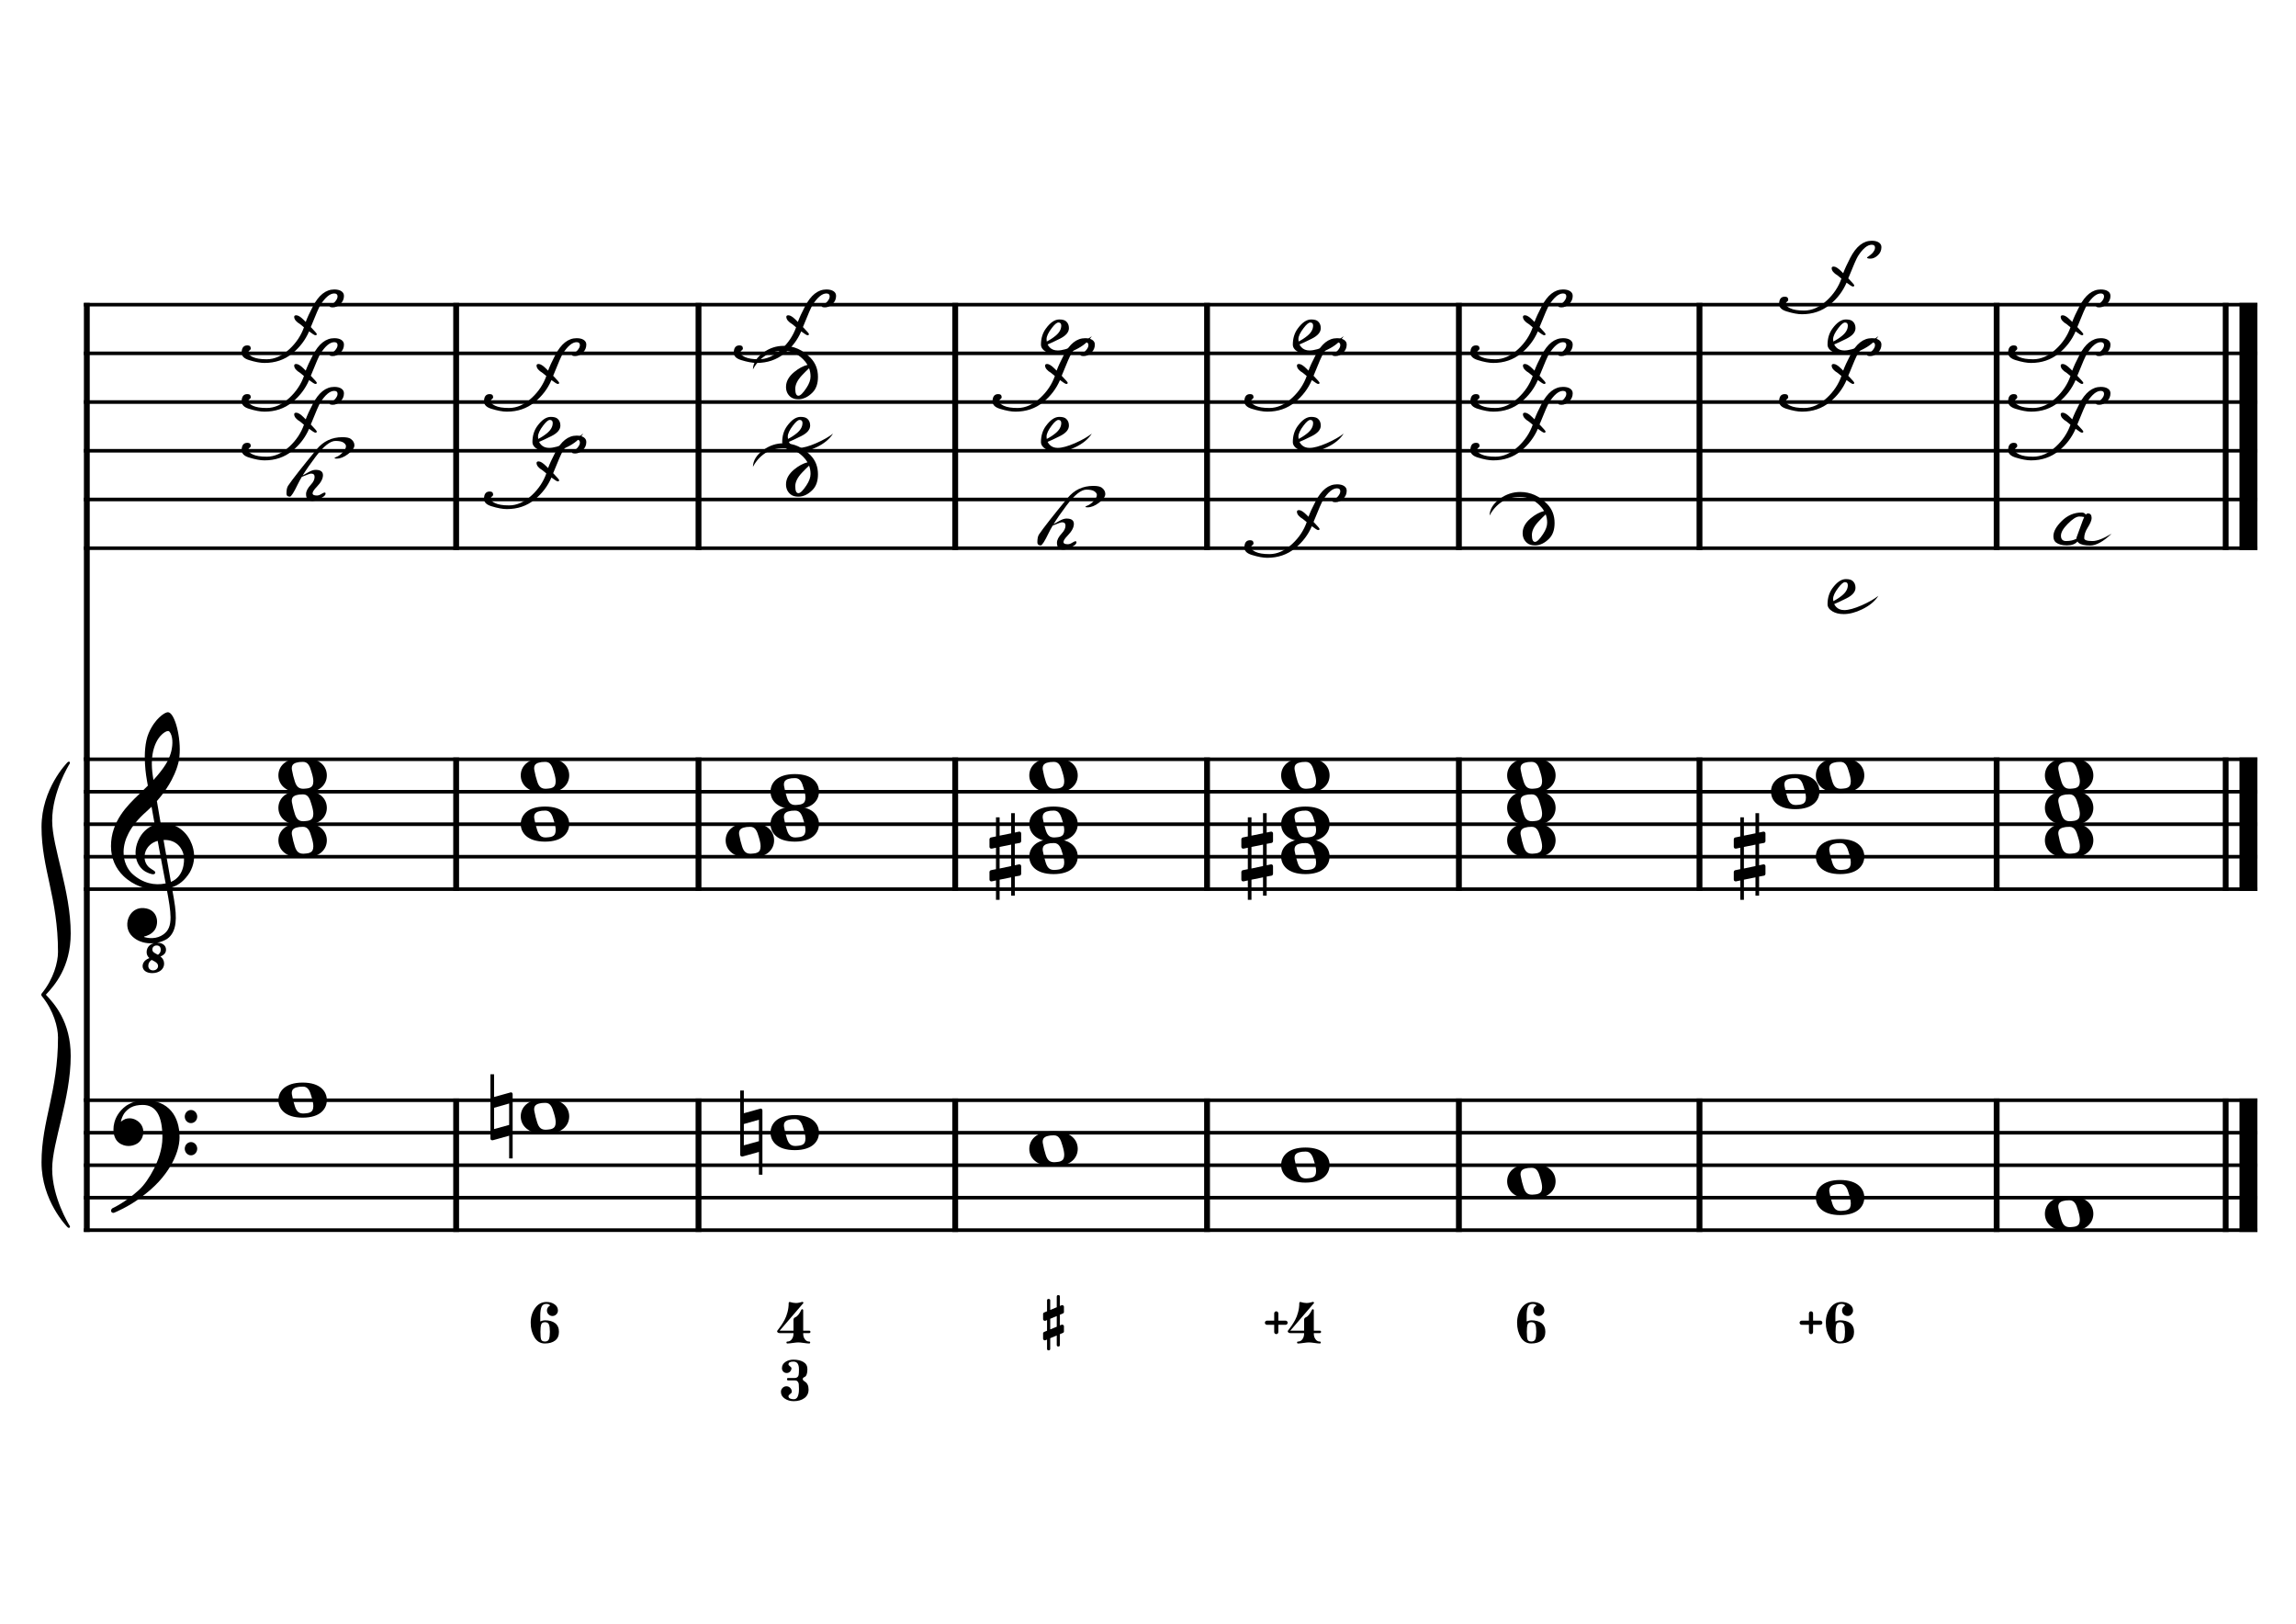 <?xml version="1.0" encoding="UTF-8" standalone="no"?>
<svg width="4209.45px" height="2976.38px" viewBox="0 0 4209.45 2976.38"
 xmlns="http://www.w3.org/2000/svg" xmlns:xlink="http://www.w3.org/1999/xlink" version="1.2" baseProfile="tiny">
<title>La Mineur (26)</title>
<desc>Generated by MuseScore 3.6.2</desc>
<polyline class="StaffLines" fill="none" stroke="#000000" stroke-width="6.55" stroke-linejoin="bevel" points="153.819,558.425 4138.58,558.425"/>
<polyline class="StaffLines" fill="none" stroke="#000000" stroke-width="6.55" stroke-linejoin="bevel" points="153.819,647.717 4138.58,647.717"/>
<polyline class="StaffLines" fill="none" stroke="#000000" stroke-width="6.55" stroke-linejoin="bevel" points="153.819,737.008 4138.58,737.008"/>
<polyline class="StaffLines" fill="none" stroke="#000000" stroke-width="6.55" stroke-linejoin="bevel" points="153.819,826.299 4138.58,826.299"/>
<polyline class="StaffLines" fill="none" stroke="#000000" stroke-width="6.55" stroke-linejoin="bevel" points="153.819,915.591 4138.58,915.591"/>
<polyline class="StaffLines" fill="none" stroke="#000000" stroke-width="6.55" stroke-linejoin="bevel" points="153.819,1004.88 4138.58,1004.88"/>
<polyline class="StaffLines" fill="none" stroke="#000000" stroke-width="6.55" stroke-linejoin="bevel" points="153.819,1391.81 4138.58,1391.81"/>
<polyline class="StaffLines" fill="none" stroke="#000000" stroke-width="6.55" stroke-linejoin="bevel" points="153.819,1451.34 4138.58,1451.34"/>
<polyline class="StaffLines" fill="none" stroke="#000000" stroke-width="6.55" stroke-linejoin="bevel" points="153.819,1510.87 4138.58,1510.87"/>
<polyline class="StaffLines" fill="none" stroke="#000000" stroke-width="6.55" stroke-linejoin="bevel" points="153.819,1570.39 4138.58,1570.39"/>
<polyline class="StaffLines" fill="none" stroke="#000000" stroke-width="6.55" stroke-linejoin="bevel" points="153.819,1629.92 4138.58,1629.92"/>
<polyline class="StaffLines" fill="none" stroke="#000000" stroke-width="6.55" stroke-linejoin="bevel" points="153.819,2016.85 4138.58,2016.85"/>
<polyline class="StaffLines" fill="none" stroke="#000000" stroke-width="6.55" stroke-linejoin="bevel" points="153.819,2076.38 4138.58,2076.38"/>
<polyline class="StaffLines" fill="none" stroke="#000000" stroke-width="6.55" stroke-linejoin="bevel" points="153.819,2135.91 4138.58,2135.91"/>
<polyline class="StaffLines" fill="none" stroke="#000000" stroke-width="6.55" stroke-linejoin="bevel" points="153.819,2195.43 4138.58,2195.43"/>
<polyline class="StaffLines" fill="none" stroke="#000000" stroke-width="6.55" stroke-linejoin="bevel" points="153.819,2254.96 4138.58,2254.96"/>
<polyline class="BarLine" fill="none" stroke="#000000" stroke-width="10.71" stroke-linejoin="bevel" points="159.176,2013.58 159.176,2258.23"/>
<polyline class="BarLine" fill="none" stroke="#000000" stroke-width="10.71" stroke-linejoin="bevel" points="836.297,2013.58 836.297,2258.23"/>
<polyline class="BarLine" fill="none" stroke="#000000" stroke-width="10.71" stroke-linejoin="bevel" points="1280.64,2013.58 1280.64,2258.23"/>
<polyline class="BarLine" fill="none" stroke="#000000" stroke-width="10.71" stroke-linejoin="bevel" points="1751.25,2013.58 1751.25,2258.23"/>
<polyline class="BarLine" fill="none" stroke="#000000" stroke-width="10.71" stroke-linejoin="bevel" points="2212.98,2013.58 2212.98,2258.23"/>
<polyline class="BarLine" fill="none" stroke="#000000" stroke-width="10.71" stroke-linejoin="bevel" points="2674.72,2013.58 2674.72,2258.23"/>
<polyline class="BarLine" fill="none" stroke="#000000" stroke-width="10.71" stroke-linejoin="bevel" points="3115.82,2013.58 3115.82,2258.23"/>
<polyline class="BarLine" fill="none" stroke="#000000" stroke-width="10.71" stroke-linejoin="bevel" points="3660.63,2013.58 3660.63,2258.23"/>
<polyline class="BarLine" fill="none" stroke="#000000" stroke-width="10.71" stroke-linejoin="bevel" points="4080.54,2013.58 4080.54,2258.23"/>
<polyline class="BarLine" fill="none" stroke="#000000" stroke-width="32.74" stroke-linejoin="bevel" points="4122.21,2013.58 4122.21,2258.23"/>
<polyline class="BarLine" fill="none" stroke="#000000" stroke-width="10.71" stroke-linejoin="bevel" points="159.176,1388.54 159.176,2016.85"/>
<polyline class="BarLine" fill="none" stroke="#000000" stroke-width="10.71" stroke-linejoin="bevel" points="836.297,1388.54 836.297,1633.2"/>
<polyline class="BarLine" fill="none" stroke="#000000" stroke-width="10.71" stroke-linejoin="bevel" points="1280.64,1388.54 1280.64,1633.2"/>
<polyline class="BarLine" fill="none" stroke="#000000" stroke-width="10.71" stroke-linejoin="bevel" points="1751.25,1388.54 1751.25,1633.2"/>
<polyline class="BarLine" fill="none" stroke="#000000" stroke-width="10.71" stroke-linejoin="bevel" points="2212.98,1388.54 2212.98,1633.2"/>
<polyline class="BarLine" fill="none" stroke="#000000" stroke-width="10.71" stroke-linejoin="bevel" points="2674.72,1388.54 2674.72,1633.2"/>
<polyline class="BarLine" fill="none" stroke="#000000" stroke-width="10.71" stroke-linejoin="bevel" points="3115.82,1388.54 3115.82,1633.2"/>
<polyline class="BarLine" fill="none" stroke="#000000" stroke-width="10.71" stroke-linejoin="bevel" points="3660.63,1388.54 3660.63,1633.2"/>
<polyline class="BarLine" fill="none" stroke="#000000" stroke-width="10.71" stroke-linejoin="bevel" points="4080.54,1388.54 4080.54,1633.2"/>
<polyline class="BarLine" fill="none" stroke="#000000" stroke-width="32.74" stroke-linejoin="bevel" points="4122.21,1388.54 4122.21,1633.2"/>
<polyline class="BarLine" fill="none" stroke="#000000" stroke-width="10.71" stroke-linejoin="bevel" points="159.176,555.151 159.176,1391.81"/>
<polyline class="BarLine" fill="none" stroke="#000000" stroke-width="10.71" stroke-linejoin="bevel" points="836.297,555.151 836.297,1008.16"/>
<polyline class="BarLine" fill="none" stroke="#000000" stroke-width="10.71" stroke-linejoin="bevel" points="1280.64,555.151 1280.64,1008.16"/>
<polyline class="BarLine" fill="none" stroke="#000000" stroke-width="10.71" stroke-linejoin="bevel" points="1751.25,555.151 1751.25,1008.16"/>
<polyline class="BarLine" fill="none" stroke="#000000" stroke-width="10.71" stroke-linejoin="bevel" points="2212.98,555.151 2212.98,1008.16"/>
<polyline class="BarLine" fill="none" stroke="#000000" stroke-width="10.71" stroke-linejoin="bevel" points="2674.72,555.151 2674.72,1008.16"/>
<polyline class="BarLine" fill="none" stroke="#000000" stroke-width="10.71" stroke-linejoin="bevel" points="3115.82,555.151 3115.82,1008.16"/>
<polyline class="BarLine" fill="none" stroke="#000000" stroke-width="10.71" stroke-linejoin="bevel" points="3660.63,555.151 3660.63,1008.16"/>
<polyline class="BarLine" fill="none" stroke="#000000" stroke-width="10.71" stroke-linejoin="bevel" points="4080.54,555.151 4080.54,1008.16"/>
<polyline class="BarLine" fill="none" stroke="#000000" stroke-width="32.74" stroke-linejoin="bevel" points="4122.21,555.151 4122.21,1008.16"/>
<path class="Accidental" transform="matrix(2.381,0,0,2.381,899.163,2046.61)" d="M16.6,-18.3 C16.4,-18.5 16.1,-18.6 15.8,-18.6 C15.7,-18.6 15.5,-18.5 15.4,-18.5 L2.8,-15 L2.8,-32.5 L0,-32.5 L0,17 C0,17.8 0.6,18.3 1.4,18.3 L1.8,18.3 L14.4,14.8 L14.4,32.3 L17.1,32.3 L17.1,-17.2 C17.1,-17.6 16.9,-18.1 16.6,-18.3 M14.4,6.5 L2.8,9.7 L2.8,-6.7 L14.4,-10 L14.4,6.5 "/>
<path class="Accidental" transform="matrix(2.381,0,0,2.381,1357.09,2076.38)" d="M16.6,-18.3 C16.4,-18.5 16.1,-18.6 15.8,-18.6 C15.7,-18.6 15.5,-18.5 15.4,-18.5 L2.8,-15 L2.8,-32.5 L0,-32.5 L0,17 C0,17.8 0.6,18.3 1.4,18.3 L1.8,18.3 L14.4,14.8 L14.4,32.3 L17.1,32.3 L17.1,-17.2 C17.1,-17.6 16.9,-18.1 16.6,-18.3 M14.4,6.5 L2.8,9.7 L2.8,-6.7 L14.4,-10 L14.4,6.5 "/>
<path class="Accidental" transform="matrix(2.381,0,0,2.381,1814.11,1570.39)" d="M23.3,-10.6 C23.9,-10.7 24.4,-11.4 24.4,-12 L24.4,-17.9 C24.4,-18.7 23.8,-19.3 23,-19.3 L22.8,-19.3 L19.5,-18.6 L19.5,-33.5 L16.7,-33.5 L16.7,-18 L7.8,-16.2 L7.8,-30.3 L5,-30.3 L5,-15.6 L1.1,-14.8 C0.5,-14.7 0,-14 0,-13.4 L0,-13.2 L0,-7.4 L0,-7.6 C0,-6.8 0.6,-6.2 1.4,-6.2 L1.7,-6.2 L5,-6.9 L5,9.6 L1.1,10.4 C0.5,10.5 0,11.2 0,11.8 L0,17.6 C0,18.4 0.6,19 1.4,19 L1.7,19 L5,18.3 L5,33.2 L7.8,33.2 L7.8,17.7 L16.7,15.9 L16.7,30 L19.5,30 L19.5,15.3 L23.3,14.6 C23.9,14.5 24.4,13.8 24.4,13.2 L24.4,7.3 C24.4,6.5 23.8,5.9 23,5.9 L22.8,5.9 L19.5,6.6 L19.5,-9.9 L23.3,-10.6 M7.8,9.1 L7.8,-7.5 L16.7,-9.3 L16.7,7.2 L7.8,9.1 "/>
<path class="Accidental" transform="matrix(2.381,0,0,2.381,2275.85,1570.39)" d="M23.3,-10.6 C23.9,-10.7 24.4,-11.4 24.4,-12 L24.4,-17.9 C24.4,-18.7 23.8,-19.3 23,-19.3 L22.8,-19.3 L19.5,-18.6 L19.5,-33.5 L16.7,-33.5 L16.7,-18 L7.8,-16.2 L7.8,-30.3 L5,-30.3 L5,-15.6 L1.1,-14.8 C0.5,-14.7 0,-14 0,-13.4 L0,-13.2 L0,-7.4 L0,-7.6 C0,-6.8 0.6,-6.2 1.4,-6.2 L1.7,-6.2 L5,-6.9 L5,9.6 L1.1,10.4 C0.5,10.5 0,11.2 0,11.8 L0,17.6 C0,18.4 0.6,19 1.4,19 L1.7,19 L5,18.3 L5,33.2 L7.8,33.2 L7.8,17.7 L16.7,15.9 L16.7,30 L19.5,30 L19.5,15.3 L23.3,14.6 C23.9,14.5 24.4,13.8 24.4,13.2 L24.4,7.3 C24.4,6.5 23.8,5.9 23,5.9 L22.8,5.9 L19.5,6.6 L19.5,-9.9 L23.3,-10.6 M7.8,9.1 L7.8,-7.5 L16.7,-9.3 L16.7,7.2 L7.8,9.1 "/>
<path class="Accidental" transform="matrix(2.381,0,0,2.381,3178.69,1570.39)" d="M23.3,-10.6 C23.9,-10.7 24.4,-11.4 24.4,-12 L24.4,-17.9 C24.4,-18.7 23.8,-19.3 23,-19.3 L22.8,-19.3 L19.5,-18.6 L19.5,-33.5 L16.7,-33.5 L16.7,-18 L7.8,-16.2 L7.8,-30.3 L5,-30.3 L5,-15.6 L1.1,-14.8 C0.5,-14.7 0,-14 0,-13.4 L0,-13.2 L0,-7.4 L0,-7.6 C0,-6.8 0.6,-6.2 1.4,-6.2 L1.7,-6.2 L5,-6.9 L5,9.6 L1.1,10.4 C0.5,10.5 0,11.2 0,11.8 L0,17.6 C0,18.4 0.6,19 1.4,19 L1.7,19 L5,18.3 L5,33.2 L7.8,33.2 L7.8,17.7 L16.7,15.9 L16.7,30 L19.5,30 L19.5,15.3 L23.3,14.6 C23.9,14.5 24.4,13.8 24.4,13.2 L24.4,7.3 C24.4,6.5 23.8,5.9 23,5.9 L22.8,5.9 L19.5,6.6 L19.5,-9.9 L23.3,-10.6 M7.8,9.1 L7.8,-7.5 L16.7,-9.3 L16.7,7.2 L7.8,9.1 "/>
<path class="Note" transform="matrix(2.381,0,0,2.381,510.402,2016.85)" d="M18.7,-13.6 C4.9,-13.6 0,-6.6 0,-0.1 C0,6.4 4.9,13.4 18.7,13.4 C32.5,13.4 37.3,6.4 37.3,-0.1 C37.3,-6.6 32.5,-13.6 18.7,-13.6 M10.4,-4.5 C10.3,-4.9 10.3,-5.3 10.3,-5.7 C10.3,-6.5 10.5,-7.3 10.9,-8 C11.6,-9 12.8,-9.7 14.3,-10 C15.6,-10.3 16.3,-10.5 18.9,-10.5 L19,-10.5 C23,-10.5 24.3,-6.8 25.4,-3 L25.7,-2 C26.5,0.6 26.9,2.8 26.9,4.5 C26.9,5.7 26.7,6.8 26.3,7.6 C25.7,8.7 24.7,9.4 23,9.8 C22.1,10 20.6,10.1 20.6,10.1 C20.1,10.1 19.7,10.2 19.3,10.2 C16.1,10.2 14.1,9 12.7,4.7 C11.5,1 11.3,-0.1 10.4,-4.5"/>
<path class="Note" transform="matrix(2.381,0,0,2.381,954.747,2046.61)" d="M18.7,-13.6 C4.9,-13.6 0,-6.6 0,-0.1 C0,6.4 4.9,13.4 18.7,13.4 C32.5,13.4 37.3,6.4 37.3,-0.1 C37.3,-6.6 32.5,-13.6 18.7,-13.6 M10.4,-4.5 C10.3,-4.9 10.3,-5.3 10.3,-5.7 C10.3,-6.5 10.5,-7.3 10.9,-8 C11.6,-9 12.8,-9.7 14.3,-10 C15.6,-10.3 16.3,-10.5 18.9,-10.5 L19,-10.5 C23,-10.5 24.3,-6.8 25.4,-3 L25.7,-2 C26.5,0.6 26.9,2.8 26.9,4.5 C26.9,5.7 26.7,6.8 26.3,7.6 C25.7,8.7 24.7,9.4 23,9.8 C22.1,10 20.6,10.1 20.6,10.1 C20.1,10.1 19.7,10.2 19.3,10.2 C16.1,10.2 14.1,9 12.7,4.7 C11.5,1 11.3,-0.1 10.4,-4.5"/>
<path class="Note" transform="matrix(2.381,0,0,2.381,1412.67,2076.38)" d="M18.7,-13.6 C4.9,-13.6 0,-6.6 0,-0.1 C0,6.4 4.9,13.4 18.7,13.4 C32.5,13.4 37.3,6.4 37.3,-0.1 C37.3,-6.6 32.5,-13.6 18.7,-13.6 M10.4,-4.5 C10.3,-4.9 10.3,-5.3 10.3,-5.7 C10.3,-6.5 10.5,-7.3 10.9,-8 C11.6,-9 12.8,-9.7 14.3,-10 C15.6,-10.3 16.3,-10.5 18.9,-10.5 L19,-10.5 C23,-10.5 24.3,-6.8 25.4,-3 L25.7,-2 C26.5,0.6 26.9,2.8 26.9,4.5 C26.9,5.7 26.7,6.8 26.3,7.6 C25.7,8.7 24.7,9.4 23,9.8 C22.1,10 20.6,10.1 20.6,10.1 C20.1,10.1 19.7,10.2 19.3,10.2 C16.1,10.2 14.1,9 12.7,4.7 C11.5,1 11.3,-0.1 10.4,-4.5"/>
<path class="Note" transform="matrix(2.381,0,0,2.381,1887.09,2106.14)" d="M18.7,-13.6 C4.9,-13.6 0,-6.6 0,-0.1 C0,6.4 4.9,13.4 18.7,13.4 C32.5,13.4 37.3,6.4 37.3,-0.1 C37.3,-6.6 32.5,-13.6 18.7,-13.6 M10.4,-4.5 C10.3,-4.9 10.3,-5.3 10.3,-5.7 C10.3,-6.5 10.5,-7.3 10.9,-8 C11.6,-9 12.8,-9.7 14.3,-10 C15.6,-10.3 16.3,-10.5 18.9,-10.5 L19,-10.5 C23,-10.5 24.3,-6.8 25.4,-3 L25.7,-2 C26.5,0.6 26.9,2.8 26.9,4.5 C26.9,5.7 26.7,6.8 26.3,7.6 C25.7,8.7 24.7,9.4 23,9.8 C22.1,10 20.6,10.1 20.6,10.1 C20.1,10.1 19.7,10.2 19.3,10.2 C16.1,10.2 14.1,9 12.7,4.7 C11.5,1 11.3,-0.1 10.4,-4.5"/>
<path class="Note" transform="matrix(2.381,0,0,2.381,2348.83,2135.91)" d="M18.7,-13.6 C4.9,-13.6 0,-6.6 0,-0.1 C0,6.4 4.9,13.4 18.7,13.4 C32.5,13.4 37.3,6.4 37.3,-0.1 C37.3,-6.6 32.5,-13.6 18.7,-13.6 M10.4,-4.5 C10.3,-4.9 10.3,-5.3 10.3,-5.7 C10.3,-6.5 10.5,-7.3 10.9,-8 C11.6,-9 12.8,-9.7 14.3,-10 C15.6,-10.3 16.3,-10.5 18.9,-10.5 L19,-10.5 C23,-10.5 24.3,-6.8 25.4,-3 L25.7,-2 C26.5,0.6 26.9,2.8 26.9,4.5 C26.9,5.7 26.7,6.8 26.3,7.6 C25.7,8.7 24.7,9.4 23,9.8 C22.1,10 20.6,10.1 20.6,10.1 C20.1,10.1 19.7,10.2 19.3,10.2 C16.1,10.2 14.1,9 12.7,4.7 C11.5,1 11.3,-0.1 10.4,-4.5"/>
<path class="Note" transform="matrix(2.381,0,0,2.381,2763.19,2165.67)" d="M18.7,-13.6 C4.9,-13.6 0,-6.6 0,-0.1 C0,6.4 4.9,13.4 18.7,13.4 C32.5,13.4 37.3,6.4 37.3,-0.1 C37.3,-6.6 32.5,-13.6 18.7,-13.6 M10.4,-4.5 C10.3,-4.9 10.3,-5.3 10.3,-5.7 C10.3,-6.5 10.5,-7.3 10.9,-8 C11.6,-9 12.8,-9.7 14.3,-10 C15.6,-10.3 16.3,-10.5 18.9,-10.5 L19,-10.5 C23,-10.5 24.3,-6.8 25.4,-3 L25.7,-2 C26.5,0.6 26.9,2.8 26.9,4.5 C26.9,5.7 26.7,6.8 26.3,7.6 C25.7,8.7 24.7,9.4 23,9.8 C22.1,10 20.6,10.1 20.6,10.1 C20.1,10.1 19.7,10.2 19.3,10.2 C16.1,10.2 14.1,9 12.7,4.7 C11.5,1 11.3,-0.1 10.4,-4.5"/>
<path class="Note" transform="matrix(2.381,0,0,2.381,3329.17,2195.43)" d="M18.7,-13.6 C4.9,-13.6 0,-6.6 0,-0.1 C0,6.4 4.9,13.4 18.7,13.4 C32.5,13.4 37.3,6.4 37.3,-0.1 C37.3,-6.6 32.5,-13.6 18.7,-13.6 M10.4,-4.5 C10.3,-4.9 10.3,-5.3 10.3,-5.7 C10.3,-6.5 10.5,-7.3 10.9,-8 C11.6,-9 12.8,-9.7 14.3,-10 C15.6,-10.3 16.3,-10.5 18.9,-10.5 L19,-10.5 C23,-10.5 24.3,-6.8 25.4,-3 L25.7,-2 C26.5,0.6 26.9,2.8 26.9,4.5 C26.9,5.7 26.7,6.8 26.3,7.6 C25.7,8.7 24.7,9.4 23,9.8 C22.1,10 20.6,10.1 20.6,10.1 C20.1,10.1 19.7,10.2 19.3,10.2 C16.1,10.2 14.1,9 12.7,4.7 C11.5,1 11.3,-0.1 10.4,-4.5"/>
<path class="Note" transform="matrix(2.381,0,0,2.381,3749.09,2225.2)" d="M18.7,-13.6 C4.9,-13.6 0,-6.6 0,-0.1 C0,6.4 4.9,13.4 18.7,13.4 C32.5,13.4 37.3,6.4 37.3,-0.1 C37.3,-6.6 32.5,-13.6 18.7,-13.6 M10.4,-4.5 C10.3,-4.9 10.3,-5.3 10.3,-5.7 C10.3,-6.5 10.5,-7.3 10.9,-8 C11.6,-9 12.8,-9.7 14.3,-10 C15.6,-10.3 16.3,-10.5 18.9,-10.5 L19,-10.5 C23,-10.5 24.3,-6.8 25.4,-3 L25.7,-2 C26.5,0.6 26.9,2.8 26.9,4.5 C26.9,5.7 26.7,6.8 26.3,7.6 C25.7,8.7 24.7,9.4 23,9.8 C22.1,10 20.6,10.1 20.6,10.1 C20.1,10.1 19.7,10.2 19.3,10.2 C16.1,10.2 14.1,9 12.7,4.7 C11.5,1 11.3,-0.1 10.4,-4.5"/>
<path class="Note" transform="matrix(2.381,0,0,2.381,510.402,1540.63)" d="M18.7,-13.6 C4.9,-13.6 0,-6.6 0,-0.1 C0,6.4 4.9,13.4 18.7,13.4 C32.5,13.4 37.3,6.4 37.3,-0.1 C37.3,-6.6 32.5,-13.6 18.7,-13.6 M10.4,-4.5 C10.3,-4.9 10.3,-5.3 10.3,-5.7 C10.3,-6.5 10.5,-7.3 10.9,-8 C11.6,-9 12.8,-9.7 14.3,-10 C15.6,-10.3 16.3,-10.5 18.9,-10.5 L19,-10.5 C23,-10.5 24.3,-6.8 25.4,-3 L25.7,-2 C26.5,0.6 26.9,2.8 26.9,4.5 C26.9,5.7 26.7,6.8 26.3,7.6 C25.7,8.7 24.7,9.4 23,9.8 C22.1,10 20.6,10.1 20.6,10.1 C20.1,10.1 19.7,10.2 19.3,10.2 C16.1,10.2 14.1,9 12.7,4.7 C11.5,1 11.3,-0.1 10.4,-4.5"/>
<path class="Note" transform="matrix(2.381,0,0,2.381,510.402,1481.1)" d="M18.7,-13.6 C4.9,-13.6 0,-6.6 0,-0.1 C0,6.4 4.9,13.4 18.7,13.4 C32.5,13.4 37.3,6.4 37.3,-0.1 C37.3,-6.6 32.5,-13.6 18.7,-13.6 M10.4,-4.5 C10.3,-4.9 10.3,-5.3 10.3,-5.7 C10.3,-6.5 10.5,-7.3 10.9,-8 C11.6,-9 12.8,-9.7 14.3,-10 C15.6,-10.3 16.3,-10.5 18.9,-10.5 L19,-10.5 C23,-10.5 24.3,-6.8 25.4,-3 L25.7,-2 C26.5,0.6 26.9,2.8 26.9,4.5 C26.9,5.7 26.7,6.8 26.3,7.6 C25.7,8.7 24.7,9.4 23,9.8 C22.1,10 20.6,10.1 20.6,10.1 C20.1,10.1 19.7,10.2 19.3,10.2 C16.1,10.2 14.1,9 12.7,4.7 C11.5,1 11.3,-0.1 10.4,-4.5"/>
<path class="Note" transform="matrix(2.381,0,0,2.381,510.402,1421.57)" d="M18.7,-13.6 C4.9,-13.6 0,-6.6 0,-0.1 C0,6.4 4.9,13.4 18.7,13.4 C32.5,13.4 37.3,6.4 37.3,-0.1 C37.3,-6.6 32.5,-13.6 18.7,-13.6 M10.4,-4.5 C10.3,-4.9 10.3,-5.3 10.3,-5.7 C10.3,-6.5 10.5,-7.3 10.9,-8 C11.6,-9 12.8,-9.7 14.3,-10 C15.6,-10.3 16.3,-10.5 18.9,-10.5 L19,-10.5 C23,-10.5 24.3,-6.8 25.4,-3 L25.7,-2 C26.5,0.6 26.9,2.8 26.9,4.5 C26.9,5.7 26.7,6.8 26.3,7.6 C25.7,8.7 24.7,9.4 23,9.8 C22.1,10 20.6,10.1 20.6,10.1 C20.1,10.1 19.7,10.2 19.3,10.2 C16.1,10.2 14.1,9 12.7,4.7 C11.5,1 11.3,-0.1 10.4,-4.5"/>
<path class="Note" transform="matrix(2.381,0,0,2.381,954.747,1510.87)" d="M18.7,-13.6 C4.9,-13.6 0,-6.6 0,-0.1 C0,6.4 4.9,13.4 18.7,13.4 C32.5,13.4 37.3,6.4 37.3,-0.1 C37.3,-6.6 32.5,-13.6 18.7,-13.6 M10.4,-4.5 C10.3,-4.9 10.3,-5.3 10.3,-5.7 C10.3,-6.5 10.5,-7.3 10.9,-8 C11.6,-9 12.8,-9.7 14.3,-10 C15.6,-10.3 16.3,-10.5 18.9,-10.5 L19,-10.5 C23,-10.5 24.3,-6.8 25.4,-3 L25.7,-2 C26.5,0.6 26.9,2.8 26.9,4.5 C26.9,5.7 26.7,6.8 26.3,7.6 C25.7,8.7 24.7,9.4 23,9.8 C22.1,10 20.6,10.1 20.6,10.1 C20.1,10.1 19.7,10.2 19.3,10.2 C16.1,10.2 14.1,9 12.7,4.7 C11.5,1 11.3,-0.1 10.4,-4.5"/>
<path class="Note" transform="matrix(2.381,0,0,2.381,954.747,1421.57)" d="M18.7,-13.6 C4.9,-13.6 0,-6.6 0,-0.1 C0,6.4 4.9,13.4 18.7,13.4 C32.5,13.4 37.3,6.4 37.3,-0.1 C37.3,-6.6 32.5,-13.6 18.7,-13.6 M10.4,-4.5 C10.3,-4.9 10.3,-5.3 10.3,-5.7 C10.3,-6.5 10.5,-7.3 10.9,-8 C11.6,-9 12.8,-9.7 14.3,-10 C15.6,-10.3 16.3,-10.5 18.9,-10.5 L19,-10.5 C23,-10.5 24.3,-6.8 25.4,-3 L25.7,-2 C26.5,0.6 26.9,2.8 26.9,4.5 C26.9,5.7 26.7,6.8 26.3,7.6 C25.7,8.7 24.7,9.4 23,9.8 C22.1,10 20.6,10.1 20.6,10.1 C20.1,10.1 19.7,10.2 19.3,10.2 C16.1,10.2 14.1,9 12.7,4.7 C11.5,1 11.3,-0.1 10.4,-4.5"/>
<path class="Note" transform="matrix(2.381,0,0,2.381,1330.41,1540.63)" d="M18.7,-13.6 C4.9,-13.6 0,-6.6 0,-0.1 C0,6.4 4.9,13.4 18.7,13.4 C32.5,13.4 37.3,6.4 37.3,-0.1 C37.3,-6.6 32.5,-13.6 18.7,-13.6 M10.4,-4.5 C10.3,-4.9 10.3,-5.3 10.3,-5.7 C10.3,-6.5 10.5,-7.3 10.9,-8 C11.6,-9 12.8,-9.7 14.3,-10 C15.6,-10.3 16.3,-10.5 18.9,-10.5 L19,-10.5 C23,-10.5 24.3,-6.8 25.4,-3 L25.7,-2 C26.5,0.6 26.9,2.8 26.9,4.5 C26.9,5.7 26.7,6.8 26.3,7.6 C25.7,8.7 24.7,9.4 23,9.8 C22.1,10 20.6,10.1 20.6,10.1 C20.1,10.1 19.7,10.2 19.3,10.2 C16.1,10.2 14.1,9 12.7,4.7 C11.5,1 11.3,-0.1 10.4,-4.5"/>
<path class="Note" transform="matrix(2.381,0,0,2.381,1412.67,1510.87)" d="M18.7,-13.6 C4.9,-13.6 0,-6.6 0,-0.1 C0,6.4 4.9,13.4 18.7,13.4 C32.5,13.4 37.3,6.4 37.3,-0.1 C37.3,-6.6 32.5,-13.6 18.7,-13.6 M10.4,-4.5 C10.3,-4.9 10.3,-5.3 10.3,-5.7 C10.3,-6.5 10.5,-7.3 10.9,-8 C11.6,-9 12.8,-9.7 14.3,-10 C15.6,-10.3 16.3,-10.5 18.9,-10.5 L19,-10.5 C23,-10.5 24.3,-6.8 25.4,-3 L25.7,-2 C26.5,0.6 26.9,2.8 26.9,4.5 C26.9,5.7 26.7,6.8 26.3,7.6 C25.7,8.7 24.7,9.4 23,9.8 C22.1,10 20.6,10.1 20.6,10.1 C20.1,10.1 19.7,10.2 19.3,10.2 C16.1,10.2 14.1,9 12.7,4.7 C11.5,1 11.3,-0.1 10.4,-4.5"/>
<path class="Note" transform="matrix(2.381,0,0,2.381,1412.67,1451.34)" d="M18.7,-13.6 C4.9,-13.6 0,-6.6 0,-0.1 C0,6.4 4.9,13.4 18.7,13.4 C32.5,13.4 37.3,6.4 37.3,-0.1 C37.3,-6.6 32.5,-13.6 18.7,-13.6 M10.4,-4.5 C10.3,-4.9 10.3,-5.3 10.3,-5.7 C10.3,-6.5 10.5,-7.3 10.9,-8 C11.6,-9 12.8,-9.7 14.3,-10 C15.6,-10.3 16.3,-10.5 18.9,-10.5 L19,-10.5 C23,-10.5 24.3,-6.8 25.4,-3 L25.7,-2 C26.5,0.6 26.9,2.8 26.9,4.5 C26.9,5.7 26.7,6.8 26.3,7.6 C25.7,8.7 24.7,9.4 23,9.8 C22.1,10 20.6,10.1 20.6,10.1 C20.1,10.1 19.7,10.2 19.3,10.2 C16.1,10.2 14.1,9 12.7,4.7 C11.5,1 11.3,-0.1 10.4,-4.5"/>
<path class="Note" transform="matrix(2.381,0,0,2.381,1887.09,1570.39)" d="M18.7,-13.6 C4.9,-13.6 0,-6.6 0,-0.1 C0,6.4 4.9,13.4 18.7,13.4 C32.5,13.4 37.3,6.4 37.3,-0.1 C37.3,-6.6 32.5,-13.6 18.7,-13.6 M10.4,-4.5 C10.3,-4.9 10.3,-5.3 10.3,-5.7 C10.3,-6.5 10.5,-7.3 10.9,-8 C11.6,-9 12.8,-9.7 14.3,-10 C15.6,-10.3 16.3,-10.5 18.9,-10.5 L19,-10.5 C23,-10.5 24.3,-6.8 25.4,-3 L25.7,-2 C26.5,0.6 26.9,2.8 26.9,4.5 C26.9,5.7 26.7,6.8 26.3,7.6 C25.7,8.7 24.7,9.4 23,9.8 C22.1,10 20.6,10.1 20.6,10.1 C20.1,10.1 19.7,10.2 19.3,10.2 C16.1,10.2 14.1,9 12.7,4.7 C11.5,1 11.3,-0.1 10.4,-4.5"/>
<path class="Note" transform="matrix(2.381,0,0,2.381,1887.09,1510.87)" d="M18.7,-13.6 C4.9,-13.6 0,-6.6 0,-0.1 C0,6.4 4.9,13.4 18.7,13.4 C32.5,13.4 37.3,6.4 37.3,-0.1 C37.3,-6.6 32.5,-13.6 18.7,-13.6 M10.4,-4.5 C10.3,-4.9 10.3,-5.3 10.3,-5.7 C10.3,-6.5 10.5,-7.3 10.9,-8 C11.6,-9 12.8,-9.7 14.3,-10 C15.6,-10.3 16.3,-10.5 18.9,-10.5 L19,-10.5 C23,-10.5 24.3,-6.8 25.4,-3 L25.7,-2 C26.5,0.6 26.9,2.8 26.9,4.5 C26.9,5.7 26.7,6.8 26.3,7.6 C25.7,8.7 24.7,9.4 23,9.8 C22.1,10 20.6,10.1 20.6,10.1 C20.1,10.1 19.7,10.2 19.3,10.2 C16.1,10.2 14.1,9 12.7,4.7 C11.5,1 11.3,-0.1 10.4,-4.5"/>
<path class="Note" transform="matrix(2.381,0,0,2.381,1887.09,1421.57)" d="M18.7,-13.6 C4.9,-13.6 0,-6.6 0,-0.1 C0,6.4 4.9,13.4 18.7,13.4 C32.5,13.4 37.3,6.4 37.3,-0.1 C37.3,-6.6 32.5,-13.6 18.7,-13.6 M10.4,-4.5 C10.3,-4.9 10.3,-5.3 10.3,-5.7 C10.3,-6.5 10.5,-7.3 10.9,-8 C11.6,-9 12.8,-9.7 14.3,-10 C15.6,-10.3 16.3,-10.5 18.9,-10.5 L19,-10.5 C23,-10.5 24.3,-6.8 25.4,-3 L25.7,-2 C26.5,0.6 26.9,2.8 26.9,4.5 C26.9,5.7 26.7,6.8 26.3,7.6 C25.7,8.7 24.7,9.4 23,9.8 C22.1,10 20.6,10.1 20.6,10.1 C20.1,10.1 19.7,10.2 19.3,10.2 C16.1,10.2 14.1,9 12.7,4.7 C11.5,1 11.3,-0.1 10.4,-4.5"/>
<path class="Note" transform="matrix(2.381,0,0,2.381,2348.83,1570.39)" d="M18.7,-13.6 C4.9,-13.6 0,-6.6 0,-0.1 C0,6.4 4.9,13.4 18.7,13.4 C32.5,13.4 37.3,6.4 37.3,-0.1 C37.3,-6.6 32.5,-13.6 18.7,-13.6 M10.4,-4.5 C10.3,-4.9 10.3,-5.3 10.3,-5.7 C10.3,-6.5 10.5,-7.3 10.9,-8 C11.6,-9 12.8,-9.7 14.3,-10 C15.6,-10.3 16.3,-10.5 18.9,-10.5 L19,-10.5 C23,-10.5 24.3,-6.8 25.4,-3 L25.7,-2 C26.5,0.6 26.9,2.8 26.9,4.5 C26.9,5.7 26.7,6.8 26.3,7.6 C25.7,8.7 24.7,9.4 23,9.8 C22.1,10 20.6,10.1 20.6,10.1 C20.1,10.1 19.7,10.2 19.3,10.2 C16.1,10.2 14.1,9 12.7,4.7 C11.5,1 11.3,-0.1 10.4,-4.5"/>
<path class="Note" transform="matrix(2.381,0,0,2.381,2348.83,1510.87)" d="M18.7,-13.6 C4.9,-13.6 0,-6.6 0,-0.1 C0,6.4 4.9,13.4 18.7,13.4 C32.5,13.4 37.3,6.4 37.3,-0.1 C37.3,-6.6 32.5,-13.6 18.7,-13.6 M10.4,-4.5 C10.3,-4.9 10.3,-5.3 10.3,-5.7 C10.3,-6.5 10.5,-7.3 10.9,-8 C11.6,-9 12.8,-9.7 14.3,-10 C15.6,-10.3 16.3,-10.5 18.9,-10.5 L19,-10.5 C23,-10.5 24.3,-6.8 25.4,-3 L25.7,-2 C26.5,0.6 26.9,2.8 26.9,4.5 C26.9,5.7 26.7,6.8 26.3,7.6 C25.7,8.7 24.7,9.4 23,9.8 C22.1,10 20.6,10.1 20.6,10.1 C20.1,10.1 19.7,10.2 19.3,10.2 C16.1,10.2 14.1,9 12.7,4.7 C11.5,1 11.3,-0.1 10.4,-4.5"/>
<path class="Note" transform="matrix(2.381,0,0,2.381,2348.83,1421.57)" d="M18.7,-13.6 C4.9,-13.6 0,-6.6 0,-0.1 C0,6.4 4.9,13.4 18.7,13.4 C32.5,13.4 37.3,6.4 37.3,-0.1 C37.3,-6.6 32.5,-13.6 18.7,-13.6 M10.4,-4.5 C10.3,-4.9 10.3,-5.3 10.3,-5.7 C10.3,-6.5 10.5,-7.3 10.9,-8 C11.6,-9 12.8,-9.7 14.3,-10 C15.6,-10.3 16.3,-10.5 18.9,-10.5 L19,-10.5 C23,-10.5 24.3,-6.8 25.4,-3 L25.7,-2 C26.5,0.6 26.9,2.8 26.9,4.5 C26.9,5.7 26.7,6.8 26.3,7.6 C25.7,8.7 24.7,9.4 23,9.8 C22.1,10 20.6,10.1 20.6,10.1 C20.1,10.1 19.7,10.2 19.3,10.2 C16.1,10.2 14.1,9 12.7,4.7 C11.5,1 11.3,-0.1 10.4,-4.5"/>
<path class="Note" transform="matrix(2.381,0,0,2.381,2763.19,1540.63)" d="M18.7,-13.6 C4.9,-13.6 0,-6.6 0,-0.1 C0,6.4 4.9,13.4 18.7,13.4 C32.5,13.4 37.3,6.4 37.3,-0.1 C37.3,-6.6 32.5,-13.6 18.7,-13.6 M10.4,-4.5 C10.3,-4.9 10.3,-5.3 10.3,-5.7 C10.3,-6.5 10.5,-7.3 10.9,-8 C11.6,-9 12.8,-9.7 14.3,-10 C15.6,-10.3 16.3,-10.5 18.9,-10.5 L19,-10.5 C23,-10.5 24.3,-6.8 25.4,-3 L25.7,-2 C26.5,0.6 26.9,2.8 26.9,4.5 C26.9,5.7 26.7,6.8 26.3,7.6 C25.7,8.7 24.7,9.4 23,9.8 C22.1,10 20.6,10.1 20.6,10.1 C20.1,10.1 19.7,10.2 19.3,10.2 C16.1,10.2 14.1,9 12.7,4.7 C11.5,1 11.3,-0.1 10.4,-4.5"/>
<path class="Note" transform="matrix(2.381,0,0,2.381,2763.19,1481.1)" d="M18.7,-13.6 C4.9,-13.6 0,-6.6 0,-0.1 C0,6.4 4.9,13.4 18.7,13.4 C32.5,13.4 37.3,6.4 37.3,-0.1 C37.3,-6.6 32.5,-13.6 18.7,-13.6 M10.4,-4.5 C10.3,-4.9 10.3,-5.3 10.3,-5.7 C10.3,-6.5 10.5,-7.3 10.9,-8 C11.6,-9 12.8,-9.7 14.3,-10 C15.6,-10.3 16.3,-10.5 18.9,-10.5 L19,-10.5 C23,-10.5 24.3,-6.8 25.4,-3 L25.7,-2 C26.5,0.6 26.9,2.8 26.9,4.5 C26.9,5.7 26.7,6.8 26.3,7.6 C25.7,8.7 24.7,9.4 23,9.8 C22.1,10 20.6,10.1 20.6,10.1 C20.1,10.1 19.7,10.2 19.3,10.2 C16.1,10.2 14.1,9 12.7,4.7 C11.5,1 11.3,-0.1 10.4,-4.5"/>
<path class="Note" transform="matrix(2.381,0,0,2.381,2763.19,1421.57)" d="M18.7,-13.6 C4.9,-13.6 0,-6.6 0,-0.1 C0,6.4 4.9,13.4 18.7,13.4 C32.5,13.4 37.3,6.4 37.3,-0.1 C37.3,-6.6 32.5,-13.6 18.7,-13.6 M10.4,-4.5 C10.3,-4.9 10.3,-5.3 10.3,-5.7 C10.3,-6.5 10.5,-7.3 10.9,-8 C11.6,-9 12.8,-9.7 14.3,-10 C15.6,-10.3 16.3,-10.5 18.9,-10.5 L19,-10.5 C23,-10.5 24.3,-6.8 25.4,-3 L25.7,-2 C26.5,0.6 26.9,2.8 26.9,4.5 C26.9,5.7 26.7,6.8 26.3,7.6 C25.7,8.7 24.7,9.4 23,9.8 C22.1,10 20.6,10.1 20.6,10.1 C20.1,10.1 19.7,10.2 19.3,10.2 C16.1,10.2 14.1,9 12.7,4.7 C11.5,1 11.3,-0.1 10.4,-4.5"/>
<path class="Note" transform="matrix(2.381,0,0,2.381,3329.17,1570.39)" d="M18.7,-13.6 C4.9,-13.6 0,-6.6 0,-0.1 C0,6.4 4.9,13.4 18.7,13.4 C32.5,13.4 37.3,6.4 37.3,-0.1 C37.3,-6.6 32.5,-13.6 18.7,-13.6 M10.4,-4.5 C10.3,-4.9 10.3,-5.3 10.3,-5.7 C10.3,-6.5 10.5,-7.3 10.9,-8 C11.6,-9 12.8,-9.7 14.3,-10 C15.6,-10.3 16.3,-10.5 18.9,-10.5 L19,-10.5 C23,-10.5 24.3,-6.8 25.4,-3 L25.7,-2 C26.5,0.6 26.9,2.8 26.9,4.5 C26.9,5.7 26.7,6.8 26.3,7.6 C25.7,8.7 24.7,9.4 23,9.8 C22.1,10 20.6,10.1 20.6,10.1 C20.1,10.1 19.7,10.2 19.3,10.2 C16.1,10.2 14.1,9 12.7,4.7 C11.5,1 11.3,-0.1 10.4,-4.5"/>
<path class="Note" transform="matrix(2.381,0,0,2.381,3246.91,1451.34)" d="M18.7,-13.6 C4.9,-13.6 0,-6.6 0,-0.1 C0,6.4 4.9,13.4 18.7,13.4 C32.5,13.4 37.3,6.4 37.3,-0.1 C37.3,-6.6 32.5,-13.6 18.7,-13.6 M10.4,-4.5 C10.3,-4.9 10.3,-5.3 10.3,-5.7 C10.3,-6.5 10.5,-7.3 10.9,-8 C11.6,-9 12.8,-9.7 14.3,-10 C15.6,-10.3 16.3,-10.5 18.9,-10.5 L19,-10.5 C23,-10.5 24.3,-6.8 25.4,-3 L25.7,-2 C26.5,0.6 26.9,2.8 26.9,4.5 C26.9,5.7 26.7,6.8 26.3,7.6 C25.7,8.7 24.7,9.4 23,9.8 C22.1,10 20.6,10.1 20.6,10.1 C20.1,10.1 19.7,10.2 19.3,10.2 C16.1,10.2 14.1,9 12.7,4.7 C11.5,1 11.3,-0.1 10.4,-4.5"/>
<path class="Note" transform="matrix(2.381,0,0,2.381,3329.17,1421.57)" d="M18.7,-13.6 C4.9,-13.6 0,-6.6 0,-0.1 C0,6.4 4.9,13.4 18.7,13.4 C32.5,13.4 37.3,6.4 37.3,-0.1 C37.3,-6.6 32.5,-13.6 18.7,-13.6 M10.4,-4.5 C10.3,-4.9 10.3,-5.3 10.3,-5.7 C10.3,-6.5 10.5,-7.3 10.9,-8 C11.6,-9 12.8,-9.7 14.3,-10 C15.6,-10.3 16.3,-10.5 18.9,-10.5 L19,-10.5 C23,-10.5 24.3,-6.8 25.4,-3 L25.7,-2 C26.5,0.6 26.9,2.8 26.9,4.5 C26.9,5.7 26.7,6.8 26.3,7.6 C25.7,8.7 24.7,9.4 23,9.8 C22.1,10 20.6,10.1 20.6,10.1 C20.1,10.1 19.7,10.2 19.3,10.2 C16.1,10.2 14.1,9 12.7,4.7 C11.5,1 11.3,-0.1 10.4,-4.5"/>
<path class="Note" transform="matrix(2.381,0,0,2.381,3749.09,1540.63)" d="M18.7,-13.6 C4.9,-13.6 0,-6.6 0,-0.1 C0,6.4 4.9,13.4 18.7,13.4 C32.5,13.4 37.3,6.4 37.3,-0.1 C37.3,-6.6 32.5,-13.6 18.7,-13.6 M10.4,-4.5 C10.3,-4.9 10.3,-5.3 10.3,-5.7 C10.3,-6.5 10.5,-7.3 10.9,-8 C11.6,-9 12.8,-9.7 14.3,-10 C15.6,-10.3 16.3,-10.5 18.9,-10.5 L19,-10.5 C23,-10.5 24.3,-6.8 25.4,-3 L25.7,-2 C26.5,0.6 26.9,2.8 26.9,4.5 C26.9,5.7 26.7,6.8 26.3,7.6 C25.7,8.7 24.7,9.4 23,9.8 C22.1,10 20.6,10.1 20.6,10.1 C20.1,10.1 19.7,10.2 19.3,10.2 C16.1,10.2 14.1,9 12.7,4.7 C11.5,1 11.3,-0.1 10.4,-4.5"/>
<path class="Note" transform="matrix(2.381,0,0,2.381,3749.09,1481.1)" d="M18.7,-13.6 C4.9,-13.6 0,-6.6 0,-0.1 C0,6.4 4.9,13.4 18.7,13.4 C32.5,13.4 37.3,6.4 37.3,-0.1 C37.3,-6.6 32.5,-13.6 18.7,-13.6 M10.4,-4.5 C10.3,-4.9 10.3,-5.3 10.3,-5.7 C10.3,-6.5 10.5,-7.3 10.9,-8 C11.6,-9 12.8,-9.7 14.3,-10 C15.6,-10.3 16.3,-10.5 18.9,-10.5 L19,-10.5 C23,-10.5 24.3,-6.8 25.4,-3 L25.7,-2 C26.5,0.6 26.9,2.8 26.9,4.5 C26.9,5.7 26.7,6.8 26.3,7.6 C25.7,8.7 24.7,9.4 23,9.8 C22.1,10 20.6,10.1 20.6,10.1 C20.1,10.1 19.7,10.2 19.3,10.2 C16.1,10.2 14.1,9 12.7,4.7 C11.5,1 11.3,-0.1 10.4,-4.5"/>
<path class="Note" transform="matrix(2.381,0,0,2.381,3749.09,1421.57)" d="M18.7,-13.6 C4.9,-13.6 0,-6.6 0,-0.1 C0,6.4 4.9,13.4 18.7,13.4 C32.5,13.4 37.3,6.4 37.3,-0.1 C37.3,-6.6 32.5,-13.6 18.7,-13.6 M10.4,-4.5 C10.3,-4.9 10.3,-5.3 10.3,-5.7 C10.3,-6.5 10.5,-7.3 10.9,-8 C11.6,-9 12.8,-9.7 14.3,-10 C15.6,-10.3 16.3,-10.5 18.9,-10.5 L19,-10.5 C23,-10.5 24.3,-6.8 25.4,-3 L25.7,-2 C26.5,0.6 26.9,2.8 26.9,4.5 C26.9,5.7 26.7,6.8 26.3,7.6 C25.7,8.7 24.7,9.4 23,9.8 C22.1,10 20.6,10.1 20.6,10.1 C20.1,10.1 19.7,10.2 19.3,10.2 C16.1,10.2 14.1,9 12.7,4.7 C11.5,1 11.3,-0.1 10.4,-4.5"/>
<path class="Note" d="M604.097,561.187 C608.435,558.243 611.573,555.803 613.51,553.866 C617.073,550.07 618.855,546.583 618.855,543.407 C618.855,539.766 616.841,537.945 612.812,537.945 C604.987,537.945 596.62,544.84 587.711,558.631 C584.999,562.814 579.034,576.45 569.814,599.537 C577.174,607.129 580.854,611.429 580.854,612.436 C580.854,613.831 579.963,614.528 578.181,614.528 C576.787,614.528 572.952,612.165 566.677,607.439 C559.859,623.321 549.516,636.879 535.648,648.113 C521.471,659.579 504.543,665.312 484.864,665.312 C477.349,665.312 467.936,663.569 456.625,660.083 C447.56,657.294 443.028,652.839 443.028,646.718 C443.028,637.654 446.515,633.122 453.487,633.122 C457.671,633.122 459.763,635.059 459.763,638.932 C459.763,640.172 458.794,641.489 456.857,642.884 C455.85,643.581 455.347,644.937 455.347,646.951 C455.347,649.353 458.019,651.832 463.365,654.388 C469.176,657.177 477.698,658.572 488.931,658.572 C503.419,658.572 517.403,652.297 530.884,639.746 C543.125,628.357 551.918,615.109 557.264,600.002 C555.172,598.297 552.925,596.438 550.523,594.424 C543.086,590.008 539.367,585.475 539.367,580.827 C539.367,578.89 540.645,577.922 543.202,577.922 C546.611,577.922 551.221,580.827 557.031,586.637 C558.271,587.877 559.433,589.039 560.517,590.124 C563.229,582.686 567.568,573.234 573.533,561.768 C584.302,541.005 597.395,530.624 612.812,530.624 C618.313,530.624 622.652,531.67 625.828,533.761 C629.004,535.853 630.593,538.72 630.593,542.361 C630.593,548.172 628.462,553.091 624.201,557.12 C619.785,561.303 615.175,563.395 610.372,563.395 C606.188,563.395 604.097,562.659 604.097,561.187"/>
<path class="Note" d="M531.465,910.409 C527.281,910.409 525.189,908.511 525.189,904.715 C525.189,898.284 526.158,893.558 528.095,890.537 C536.152,878.606 553.661,856.293 580.622,823.599 C592.785,808.802 608.474,801.403 627.687,801.403 C635.125,801.403 640.277,802.449 643.143,804.541 C647.559,807.795 649.767,811.707 649.767,816.278 C649.767,821.081 645.894,826.427 638.146,832.315 C630.786,837.893 623.814,840.682 617.228,840.682 C614.672,840.682 613.393,840.411 613.393,839.869 C613.393,839.094 614.633,838.281 617.112,837.428 C620.444,836.189 624.007,833.671 627.804,829.875 C632.142,825.459 634.311,821.469 634.311,817.905 C634.311,815.503 632.646,813.218 629.314,811.049 C626.37,809.189 621.606,808.259 615.02,808.259 C605.414,808.259 593.289,817.944 578.646,837.312 C568.885,850.25 560.982,861.639 554.939,871.478 C557.883,869.851 561.408,867.876 565.515,865.551 C570.55,862.685 574.889,861.252 578.53,861.252 C587.595,861.252 592.127,864.506 592.127,871.013 C592.127,877.444 588.408,884.494 580.971,892.164 C575.702,897.587 573.068,901.616 573.068,904.25 C573.068,906.961 575.702,908.317 580.971,908.317 C583.605,908.317 586.316,907.387 589.105,905.528 C591.894,903.746 593.947,902.855 595.265,902.855 C596.349,902.855 596.891,903.552 596.891,904.947 C596.891,907.194 594.722,909.557 590.384,912.036 C583.101,916.219 577.252,918.311 572.836,918.311 C565.011,918.311 561.098,914.128 561.098,905.76 C561.098,900.492 564.12,894.643 570.163,888.213 C574.579,883.487 576.787,878.8 576.787,874.151 C576.787,870.122 574.618,868.108 570.279,868.108 C568.575,868.108 562.919,870.122 553.312,874.151 C550.446,878.954 548.044,883.37 546.107,887.399 C538.747,902.739 533.866,910.409 531.465,910.409"/>
<path class="Note" d="M604.097,739.77 C608.435,736.826 611.573,734.385 613.51,732.449 C617.073,728.652 618.855,725.166 618.855,721.99 C618.855,718.348 616.841,716.528 612.812,716.528 C604.987,716.528 596.62,723.423 587.711,737.213 C584.999,741.397 579.034,755.032 569.814,778.12 C577.174,785.712 580.854,790.012 580.854,791.019 C580.854,792.413 579.963,793.111 578.181,793.111 C576.787,793.111 572.952,790.748 566.677,786.022 C559.859,801.904 549.516,815.462 535.648,826.696 C521.471,838.162 504.543,843.895 484.864,843.895 C477.349,843.895 467.936,842.152 456.625,838.665 C447.56,835.876 443.028,831.422 443.028,825.301 C443.028,816.237 446.515,811.704 453.487,811.704 C457.671,811.704 459.763,813.641 459.763,817.515 C459.763,818.755 458.794,820.072 456.857,821.466 C455.85,822.163 455.347,823.519 455.347,825.534 C455.347,827.935 458.019,830.414 463.365,832.971 C469.176,835.76 477.698,837.155 488.931,837.155 C503.419,837.155 517.403,830.879 530.884,818.329 C543.125,806.94 551.918,793.692 557.264,778.584 C555.172,776.88 552.925,775.021 550.523,773.006 C543.086,768.59 539.367,764.058 539.367,759.41 C539.367,757.473 540.645,756.504 543.202,756.504 C546.611,756.504 551.221,759.41 557.031,765.22 C558.271,766.46 559.433,767.622 560.517,768.706 C563.229,761.269 567.568,751.817 573.533,740.351 C584.302,719.588 597.395,709.206 612.812,709.206 C618.313,709.206 622.652,710.252 625.828,712.344 C629.004,714.436 630.593,717.302 630.593,720.944 C630.593,726.754 628.462,731.674 624.201,735.703 C619.785,739.886 615.175,741.978 610.372,741.978 C606.188,741.978 604.097,741.242 604.097,739.77"/>
<path class="Note" d="M604.097,650.479 C608.435,647.535 611.573,645.094 613.51,643.157 C617.073,639.361 618.855,635.875 618.855,632.698 C618.855,629.057 616.841,627.236 612.812,627.236 C604.987,627.236 596.62,634.132 587.711,647.922 C584.999,652.106 579.034,665.741 569.814,688.828 C577.174,696.421 580.854,700.72 580.854,701.728 C580.854,703.122 579.963,703.819 578.181,703.819 C576.787,703.819 572.952,701.456 566.677,696.731 C559.859,712.613 549.516,726.171 535.648,737.404 C521.471,748.871 504.543,754.604 484.864,754.604 C477.349,754.604 467.936,752.86 456.625,749.374 C447.56,746.585 443.028,742.13 443.028,736.01 C443.028,726.945 446.515,722.413 453.487,722.413 C457.671,722.413 459.763,724.35 459.763,728.224 C459.763,729.463 458.794,730.78 456.857,732.175 C455.85,732.872 455.347,734.228 455.347,736.242 C455.347,738.644 458.019,741.123 463.365,743.68 C469.176,746.469 477.698,747.863 488.931,747.863 C503.419,747.863 517.403,741.588 530.884,729.037 C543.125,717.648 551.918,704.4 557.264,689.293 C555.172,687.589 552.925,685.729 550.523,683.715 C543.086,679.299 539.367,674.767 539.367,670.118 C539.367,668.181 540.645,667.213 543.202,667.213 C546.611,667.213 551.221,670.118 557.031,675.929 C558.271,677.168 559.433,678.33 560.517,679.415 C563.229,671.978 567.568,662.526 573.533,651.06 C584.302,630.297 597.395,619.915 612.812,619.915 C618.313,619.915 622.652,620.961 625.828,623.053 C629.004,625.145 630.593,628.011 630.593,631.652 C630.593,637.463 628.462,642.383 624.201,646.411 C619.785,650.595 615.175,652.687 610.372,652.687 C606.188,652.687 604.097,651.951 604.097,650.479"/>
<path class="Note" d="M1048.44,829.061 C1052.78,826.117 1055.92,823.677 1057.85,821.74 C1061.42,817.944 1063.2,814.457 1063.2,811.281 C1063.2,807.64 1061.19,805.819 1057.16,805.819 C1049.33,805.819 1040.97,812.714 1032.06,826.505 C1029.34,830.688 1023.38,844.324 1014.16,867.411 C1021.52,875.003 1025.2,879.303 1025.2,880.31 C1025.2,881.705 1024.31,882.402 1022.53,882.402 C1021.13,882.402 1017.3,880.039 1011.02,875.313 C1004.2,891.195 993.861,904.753 979.993,915.987 C965.816,927.453 948.888,933.186 929.209,933.186 C921.694,933.186 912.281,931.443 900.97,927.957 C891.905,925.168 887.373,920.713 887.373,914.593 C887.373,905.528 890.86,900.996 897.832,900.996 C902.016,900.996 904.108,902.933 904.108,906.806 C904.108,908.046 903.139,909.363 901.202,910.758 C900.195,911.455 899.692,912.811 899.692,914.825 C899.692,917.227 902.364,919.706 907.71,922.262 C913.521,925.051 922.043,926.446 933.277,926.446 C947.764,926.446 961.748,920.171 975.229,907.62 C987.47,896.231 996.263,882.983 1001.61,867.876 C999.517,866.171 997.27,864.312 994.868,862.298 C987.431,857.882 983.712,853.349 983.712,848.701 C983.712,846.764 984.99,845.796 987.547,845.796 C990.956,845.796 995.566,848.701 1001.38,854.511 C1002.62,855.751 1003.78,856.913 1004.86,857.998 C1007.57,850.56 1011.91,841.108 1017.88,829.642 C1028.65,808.879 1041.74,798.498 1057.16,798.498 C1062.66,798.498 1067,799.544 1070.17,801.635 C1073.35,803.727 1074.94,806.594 1074.94,810.235 C1074.94,816.046 1072.81,820.965 1068.55,824.994 C1064.13,829.177 1059.52,831.269 1054.72,831.269 C1050.53,831.269 1048.44,830.533 1048.44,829.061"/>
<path class="Note" d="M1069.36,794.854 C1063.01,804.848 1052.97,813.138 1039.26,819.723 C1027.33,825.456 1016.17,828.323 1005.79,828.323 C997.502,828.323 990.607,826.657 985.107,823.326 C979.141,819.684 976.158,815.346 976.158,810.31 C976.158,798.921 979.141,789.121 985.107,780.909 C993.241,769.752 1001.45,764.174 1009.74,764.174 C1015.63,764.174 1019.81,765.336 1022.29,767.661 C1025.7,770.682 1027.41,774.827 1027.41,780.095 C1027.41,787.533 1021.87,794.002 1010.79,799.502 C1000.02,804.848 992.544,808.334 988.361,809.961 C989.29,811.898 990.491,813.641 991.963,815.191 C995.604,819.065 1000.56,821.001 1006.84,821.001 C1014.74,821.001 1025.35,818.096 1038.68,812.286 C1051.46,806.63 1061.69,800.819 1069.36,794.854 M986.734,804.616 C992.544,801.672 997.851,798.224 1002.65,794.273 C1009.78,788.462 1013.35,782.187 1013.35,775.447 C1013.35,771.65 1011.6,769.752 1008.12,769.752 C1005.17,769.752 1001.14,773.122 996.03,779.863 C989.6,788.23 986.385,795.048 986.385,800.316 C986.385,801.788 986.501,803.221 986.734,804.616"/>
<path class="Note" d="M1048.44,650.479 C1052.78,647.535 1055.92,645.094 1057.85,643.157 C1061.42,639.361 1063.2,635.875 1063.2,632.698 C1063.2,629.057 1061.19,627.236 1057.16,627.236 C1049.33,627.236 1040.97,634.132 1032.06,647.922 C1029.34,652.106 1023.38,665.741 1014.16,688.828 C1021.52,696.421 1025.2,700.72 1025.2,701.728 C1025.2,703.122 1024.31,703.819 1022.53,703.819 C1021.13,703.819 1017.3,701.456 1011.02,696.731 C1004.2,712.613 993.861,726.171 979.993,737.404 C965.816,748.871 948.888,754.604 929.209,754.604 C921.694,754.604 912.281,752.86 900.97,749.374 C891.905,746.585 887.373,742.13 887.373,736.01 C887.373,726.945 890.86,722.413 897.832,722.413 C902.016,722.413 904.108,724.35 904.108,728.224 C904.108,729.463 903.139,730.78 901.202,732.175 C900.195,732.872 899.692,734.228 899.692,736.242 C899.692,738.644 902.364,741.123 907.71,743.68 C913.521,746.469 922.043,747.863 933.277,747.863 C947.764,747.863 961.748,741.588 975.229,729.037 C987.47,717.648 996.263,704.4 1001.61,689.293 C999.517,687.589 997.27,685.729 994.868,683.715 C987.431,679.299 983.712,674.767 983.712,670.118 C983.712,668.181 984.99,667.213 987.547,667.213 C990.956,667.213 995.566,670.118 1001.38,675.929 C1002.62,677.168 1003.78,678.33 1004.86,679.415 C1007.57,671.978 1011.91,662.526 1017.88,651.06 C1028.65,630.297 1041.74,619.915 1057.16,619.915 C1062.66,619.915 1067,620.961 1070.17,623.053 C1073.35,625.145 1074.94,628.011 1074.94,631.652 C1074.94,637.463 1072.81,642.383 1068.55,646.411 C1064.13,650.595 1059.52,652.687 1054.72,652.687 C1050.53,652.687 1048.44,651.951 1048.44,650.479"/>
<path class="Note" d="M1380.4,855.79 C1380.71,844.091 1387.18,833.71 1399.81,824.645 C1411.04,816.588 1423.32,812.559 1436.65,812.559 C1455.32,812.559 1471.78,819.881 1486.04,834.523 C1495.1,843.898 1499.64,855.519 1499.64,869.386 C1499.64,881.86 1496.3,891.428 1489.64,898.091 C1481.51,906.303 1472.91,910.409 1463.84,910.409 C1457.64,910.409 1452.84,909.014 1449.43,906.225 C1443.85,901.654 1441.06,895.534 1441.06,887.864 C1441.06,877.947 1446.02,868.883 1455.94,860.671 C1464.07,853.93 1472.25,849.514 1480.46,847.423 C1478.29,843.704 1475.54,840.218 1472.21,836.964 C1461.83,826.815 1450.05,821.74 1436.88,821.74 C1423.17,821.74 1411.82,824.723 1402.83,830.688 C1393.53,836.809 1386.06,845.176 1380.4,855.79 M1483.37,853.582 C1479.1,857.533 1474.84,861.755 1470.58,866.249 C1462.22,875.081 1458.03,883.448 1458.03,891.35 C1458.03,899.795 1459.97,904.017 1463.84,904.017 C1467.33,904.017 1472.21,899.253 1478.48,889.723 C1483.52,882.131 1486.04,875.158 1486.04,868.805 C1486.04,863.382 1485.15,858.308 1483.37,853.582"/>
<path class="Note" d="M1506.37,561.187 C1510.7,558.243 1513.84,555.803 1515.78,553.866 C1519.34,550.07 1521.13,546.583 1521.13,543.407 C1521.13,539.766 1519.11,537.945 1515.08,537.945 C1507.26,537.945 1498.89,544.84 1489.98,558.631 C1487.27,562.814 1481.3,576.45 1472.08,599.537 C1479.44,607.129 1483.12,611.429 1483.12,612.436 C1483.12,613.831 1482.23,614.528 1480.45,614.528 C1479.06,614.528 1475.22,612.165 1468.95,607.439 C1462.13,623.321 1451.79,636.879 1437.92,648.113 C1423.74,659.579 1406.81,665.312 1387.13,665.312 C1379.62,665.312 1370.21,663.569 1358.89,660.083 C1349.83,657.294 1345.3,652.839 1345.3,646.718 C1345.3,637.654 1348.78,633.122 1355.76,633.122 C1359.94,633.122 1362.03,635.059 1362.03,638.932 C1362.03,640.172 1361.06,641.489 1359.13,642.884 C1358.12,643.581 1357.62,644.937 1357.62,646.951 C1357.62,649.353 1360.29,651.832 1365.63,654.388 C1371.45,657.177 1379.97,658.572 1391.2,658.572 C1405.69,658.572 1419.67,652.297 1433.15,639.746 C1445.39,628.357 1454.19,615.109 1459.53,600.002 C1457.44,598.297 1455.19,596.438 1452.79,594.424 C1445.36,590.008 1441.64,585.475 1441.64,580.827 C1441.64,578.89 1442.92,577.922 1445.47,577.922 C1448.88,577.922 1453.49,580.827 1459.3,586.637 C1460.54,587.877 1461.7,589.039 1462.79,590.124 C1465.5,582.686 1469.84,573.234 1475.8,561.768 C1486.57,541.005 1499.66,530.624 1515.08,530.624 C1520.58,530.624 1524.92,531.67 1528.1,533.761 C1531.27,535.853 1532.86,538.72 1532.86,542.361 C1532.86,548.172 1530.73,553.091 1526.47,557.12 C1522.05,561.303 1517.45,563.395 1512.64,563.395 C1508.46,563.395 1506.37,562.659 1506.37,561.187"/>
<path class="Note" d="M1527.28,794.854 C1520.93,804.848 1510.9,813.138 1497.19,819.723 C1485.25,825.456 1474.1,828.323 1463.72,828.323 C1455.43,828.323 1448.53,826.657 1443.03,823.326 C1437.07,819.684 1434.08,815.346 1434.08,810.31 C1434.08,798.921 1437.07,789.121 1443.03,780.909 C1451.17,769.752 1459.38,764.174 1467.67,764.174 C1473.56,764.174 1477.74,765.336 1480.22,767.661 C1483.63,770.682 1485.33,774.827 1485.33,780.095 C1485.33,787.533 1479.79,794.002 1468.71,799.502 C1457.95,804.848 1450.47,808.334 1446.29,809.961 C1447.22,811.898 1448.42,813.641 1449.89,815.191 C1453.53,819.065 1458.49,821.001 1464.76,821.001 C1472.67,821.001 1483.28,818.096 1496.6,812.286 C1509.39,806.63 1519.61,800.819 1527.28,794.854 M1444.66,804.616 C1450.47,801.672 1455.78,798.224 1460.58,794.273 C1467.71,788.462 1471.27,782.187 1471.27,775.447 C1471.27,771.65 1469.53,769.752 1466.04,769.752 C1463.1,769.752 1459.07,773.122 1453.96,779.863 C1447.52,788.23 1444.31,795.048 1444.31,800.316 C1444.31,801.788 1444.43,803.221 1444.66,804.616"/>
<path class="Note" d="M1380.4,677.207 C1380.71,665.509 1387.18,655.127 1399.81,646.063 C1411.04,638.005 1423.32,633.977 1436.65,633.977 C1455.32,633.977 1471.78,641.298 1486.04,655.94 C1495.1,665.315 1499.64,676.936 1499.64,690.804 C1499.64,703.277 1496.3,712.845 1489.64,719.508 C1481.51,727.72 1472.91,731.826 1463.84,731.826 C1457.64,731.826 1452.84,730.432 1449.43,727.643 C1443.85,723.072 1441.06,716.951 1441.06,709.281 C1441.06,699.365 1446.02,690.3 1455.94,682.088 C1464.07,675.348 1472.25,670.932 1480.46,668.84 C1478.29,665.121 1475.54,661.635 1472.21,658.381 C1461.83,648.232 1450.05,643.157 1436.88,643.157 C1423.17,643.157 1411.82,646.14 1402.83,652.106 C1393.53,658.226 1386.06,666.593 1380.4,677.207 M1483.37,674.999 C1479.1,678.95 1474.84,683.173 1470.58,687.666 C1462.22,696.498 1458.03,704.865 1458.03,712.768 C1458.03,721.212 1459.97,725.435 1463.84,725.435 C1467.33,725.435 1472.21,720.67 1478.48,711.141 C1483.52,703.548 1486.04,696.576 1486.04,690.223 C1486.04,684.8 1485.15,679.725 1483.37,674.999"/>
<path class="Note" d="M1908.15,999.7 C1903.97,999.7 1901.88,997.802 1901.88,994.006 C1901.88,987.576 1902.85,982.85 1904.78,979.828 C1912.84,967.897 1930.35,945.585 1957.31,912.891 C1969.47,898.093 1985.16,890.694 2004.37,890.694 C2011.81,890.694 2016.96,891.74 2019.83,893.832 C2024.25,897.086 2026.45,900.998 2026.45,905.569 C2026.45,910.373 2022.58,915.718 2014.83,921.606 C2007.47,927.185 2000.5,929.974 1993.92,929.974 C1991.36,929.974 1990.08,929.703 1990.08,929.16 C1990.08,928.385 1991.32,927.572 1993.8,926.72 C1997.13,925.48 2000.69,922.962 2004.49,919.166 C2008.83,914.75 2011,910.76 2011,907.196 C2011,904.795 2009.33,902.509 2006,900.34 C2003.06,898.481 1998.29,897.551 1991.71,897.551 C1982.1,897.551 1969.98,907.235 1955.33,926.604 C1945.57,939.542 1937.67,950.93 1931.63,960.77 C1934.57,959.143 1938.1,957.167 1942.2,954.843 C1947.24,951.976 1951.58,950.543 1955.22,950.543 C1964.28,950.543 1968.81,953.797 1968.81,960.305 C1968.81,966.735 1965.1,973.785 1957.66,981.455 C1952.39,986.878 1949.76,990.907 1949.76,993.541 C1949.76,996.253 1952.39,997.608 1957.66,997.608 C1960.29,997.608 1963,996.679 1965.79,994.819 C1968.58,993.037 1970.63,992.147 1971.95,992.147 C1973.04,992.147 1973.58,992.844 1973.58,994.238 C1973.58,996.485 1971.41,998.848 1967.07,1001.33 C1959.79,1005.51 1953.94,1007.6 1949.52,1007.6 C1941.7,1007.6 1937.79,1003.42 1937.79,995.052 C1937.79,989.784 1940.81,983.934 1946.85,977.504 C1951.27,972.778 1953.47,968.091 1953.47,963.442 C1953.47,959.414 1951.31,957.399 1946.97,957.399 C1945.26,957.399 1939.61,959.414 1930,963.442 C1927.13,968.246 1924.73,972.662 1922.79,976.69 C1915.43,992.03 1910.55,999.7 1908.15,999.7"/>
<path class="Note" d="M2001.7,616.271 C1995.35,626.265 1985.32,634.555 1971.6,641.14 C1959.67,646.873 1948.52,649.74 1938.13,649.74 C1929.84,649.74 1922.95,648.074 1917.45,644.743 C1911.48,641.102 1908.5,636.763 1908.5,631.727 C1908.5,620.339 1911.48,610.538 1917.45,602.326 C1925.58,591.17 1933.8,585.592 1942.09,585.592 C1947.97,585.592 1952.16,586.754 1954.64,589.078 C1958.05,592.099 1959.75,596.244 1959.75,601.512 C1959.75,608.95 1954.21,615.419 1943.13,620.92 C1932.36,626.265 1924.89,629.752 1920.7,631.379 C1921.63,633.315 1922.83,635.059 1924.31,636.608 C1927.95,640.482 1932.91,642.419 1939.18,642.419 C1947.08,642.419 1957.7,639.513 1971.02,633.703 C1983.81,628.047 1994.03,622.237 2001.7,616.271 M1919.08,626.033 C1924.89,623.089 1930.19,619.641 1935,615.69 C1942.12,609.88 1945.69,603.604 1945.69,596.864 C1945.69,593.068 1943.95,591.17 1940.46,591.17 C1937.51,591.17 1933.49,594.54 1928.37,601.28 C1921.94,609.647 1918.73,616.465 1918.73,621.733 C1918.73,623.205 1918.84,624.638 1919.08,626.033"/>
<path class="Note" d="M2001.7,794.854 C1995.35,804.848 1985.32,813.138 1971.6,819.723 C1959.67,825.456 1948.52,828.323 1938.13,828.323 C1929.84,828.323 1922.95,826.657 1917.45,823.326 C1911.48,819.684 1908.5,815.346 1908.5,810.31 C1908.5,798.921 1911.48,789.121 1917.45,780.909 C1925.58,769.752 1933.8,764.174 1942.09,764.174 C1947.97,764.174 1952.16,765.336 1954.64,767.661 C1958.05,770.682 1959.75,774.827 1959.75,780.095 C1959.75,787.533 1954.21,794.002 1943.13,799.502 C1932.36,804.848 1924.89,808.334 1920.7,809.961 C1921.63,811.898 1922.83,813.641 1924.31,815.191 C1927.95,819.065 1932.91,821.001 1939.18,821.001 C1947.08,821.001 1957.7,818.096 1971.02,812.286 C1983.81,806.63 1994.03,800.819 2001.7,794.854 M1919.08,804.616 C1924.89,801.672 1930.19,798.224 1935,794.273 C1942.12,788.462 1945.69,782.187 1945.69,775.447 C1945.69,771.65 1943.95,769.752 1940.46,769.752 C1937.51,769.752 1933.49,773.122 1928.37,779.863 C1921.94,788.23 1918.73,795.048 1918.73,800.316 C1918.73,801.788 1918.84,803.221 1919.08,804.616"/>
<path class="Note" d="M1980.78,650.479 C1985.12,647.535 1988.26,645.094 1990.2,643.157 C1993.76,639.361 1995.54,635.875 1995.54,632.698 C1995.54,629.057 1993.53,627.236 1989.5,627.236 C1981.68,627.236 1973.31,634.132 1964.4,647.922 C1961.69,652.106 1955.72,665.741 1946.5,688.828 C1953.86,696.421 1957.54,700.72 1957.54,701.728 C1957.54,703.122 1956.65,703.819 1954.87,703.819 C1953.47,703.819 1949.64,701.456 1943.36,696.731 C1936.55,712.613 1926.2,726.171 1912.34,737.404 C1898.16,748.871 1881.23,754.604 1861.55,754.604 C1854.04,754.604 1844.62,752.86 1833.31,749.374 C1824.25,746.585 1819.72,742.13 1819.72,736.01 C1819.72,726.945 1823.2,722.413 1830.17,722.413 C1834.36,722.413 1836.45,724.35 1836.45,728.224 C1836.45,729.463 1835.48,730.78 1833.54,732.175 C1832.54,732.872 1832.03,734.228 1832.03,736.242 C1832.03,738.644 1834.71,741.123 1840.05,743.68 C1845.86,746.469 1854.39,747.863 1865.62,747.863 C1880.11,747.863 1894.09,741.588 1907.57,729.037 C1919.81,717.648 1928.61,704.4 1933.95,689.293 C1931.86,687.589 1929.61,685.729 1927.21,683.715 C1919.77,679.299 1916.05,674.767 1916.05,670.118 C1916.05,668.181 1917.33,667.213 1919.89,667.213 C1923.3,667.213 1927.91,670.118 1933.72,675.929 C1934.96,677.168 1936.12,678.33 1937.2,679.415 C1939.92,671.978 1944.26,662.526 1950.22,651.06 C1960.99,630.297 1974.08,619.915 1989.5,619.915 C1995,619.915 1999.34,620.961 2002.52,623.053 C2005.69,625.145 2007.28,628.011 2007.28,631.652 C2007.28,637.463 2005.15,642.383 2000.89,646.411 C1996.47,650.595 1991.86,652.687 1987.06,652.687 C1982.88,652.687 1980.78,651.951 1980.78,650.479"/>
<path class="Note" d="M2442.52,918.353 C2446.86,915.409 2450,912.968 2451.94,911.031 C2455.5,907.235 2457.28,903.749 2457.28,900.572 C2457.28,896.931 2455.27,895.11 2451.24,895.11 C2443.41,895.11 2435.05,902.006 2426.14,915.796 C2423.43,919.98 2417.46,933.615 2408.24,956.702 C2415.6,964.295 2419.28,968.594 2419.28,969.602 C2419.28,970.996 2418.39,971.693 2416.61,971.693 C2415.21,971.693 2411.38,969.33 2405.1,964.605 C2398.28,980.487 2387.94,994.045 2374.07,1005.28 C2359.9,1016.74 2342.97,1022.48 2323.29,1022.48 C2315.77,1022.48 2306.36,1020.73 2295.05,1017.25 C2285.99,1014.46 2281.45,1010 2281.45,1003.88 C2281.45,994.819 2284.94,990.287 2291.91,990.287 C2296.1,990.287 2298.19,992.224 2298.19,996.098 C2298.19,997.337 2297.22,998.654 2295.28,1000.05 C2294.28,1000.75 2293.77,1002.1 2293.77,1004.12 C2293.77,1006.52 2296.45,1009 2301.79,1011.55 C2307.6,1014.34 2316.12,1015.74 2327.36,1015.74 C2341.84,1015.74 2355.83,1009.46 2369.31,996.911 C2381.55,985.523 2390.34,972.274 2395.69,957.167 C2393.6,955.463 2391.35,953.603 2388.95,951.589 C2381.51,947.173 2377.79,942.641 2377.79,937.992 C2377.79,936.055 2379.07,935.087 2381.63,935.087 C2385.04,935.087 2389.65,937.992 2395.46,943.803 C2396.7,945.042 2397.86,946.204 2398.94,947.289 C2401.65,939.852 2405.99,930.4 2411.96,918.934 C2422.73,898.171 2435.82,887.789 2451.24,887.789 C2456.74,887.789 2461.08,888.835 2464.25,890.927 C2467.43,893.019 2469.02,895.885 2469.02,899.526 C2469.02,905.337 2466.89,910.257 2462.63,914.285 C2458.21,918.469 2453.6,920.561 2448.8,920.561 C2444.61,920.561 2442.52,919.825 2442.52,918.353"/>
<path class="Note" d="M2463.44,616.271 C2457.09,626.265 2447.05,634.555 2433.34,641.14 C2421.41,646.873 2410.25,649.74 2399.87,649.74 C2391.58,649.74 2384.69,648.074 2379.19,644.743 C2373.22,641.102 2370.24,636.763 2370.24,631.727 C2370.24,620.339 2373.22,610.538 2379.19,602.326 C2387.32,591.17 2395.53,585.592 2403.82,585.592 C2409.71,585.592 2413.9,586.754 2416.37,589.078 C2419.78,592.099 2421.49,596.244 2421.49,601.512 C2421.49,608.95 2415.95,615.419 2404.87,620.92 C2394.1,626.265 2386.62,629.752 2382.44,631.379 C2383.37,633.315 2384.57,635.059 2386.04,636.608 C2389.69,640.482 2394.64,642.419 2400.92,642.419 C2408.82,642.419 2419.44,639.513 2432.76,633.703 C2445.54,628.047 2455.77,622.237 2463.44,616.271 M2380.81,626.033 C2386.62,623.089 2391.93,619.641 2396.74,615.69 C2403.86,609.88 2407.43,603.604 2407.43,596.864 C2407.43,593.068 2405.68,591.17 2402.2,591.17 C2399.25,591.17 2395.22,594.54 2390.11,601.28 C2383.68,609.647 2380.47,616.465 2380.47,621.733 C2380.47,623.205 2380.58,624.638 2380.81,626.033"/>
<path class="Note" d="M2463.44,794.854 C2457.09,804.848 2447.05,813.138 2433.34,819.723 C2421.41,825.456 2410.25,828.323 2399.87,828.323 C2391.58,828.323 2384.69,826.657 2379.19,823.326 C2373.22,819.684 2370.24,815.346 2370.24,810.31 C2370.24,798.921 2373.22,789.121 2379.19,780.909 C2387.32,769.752 2395.53,764.174 2403.82,764.174 C2409.71,764.174 2413.9,765.336 2416.37,767.661 C2419.78,770.682 2421.49,774.827 2421.49,780.095 C2421.49,787.533 2415.95,794.002 2404.87,799.502 C2394.1,804.848 2386.62,808.334 2382.44,809.961 C2383.37,811.898 2384.57,813.641 2386.04,815.191 C2389.69,819.065 2394.64,821.001 2400.92,821.001 C2408.82,821.001 2419.44,818.096 2432.76,812.286 C2445.54,806.63 2455.77,800.819 2463.44,794.854 M2380.81,804.616 C2386.62,801.672 2391.93,798.224 2396.74,794.273 C2403.86,788.462 2407.43,782.187 2407.43,775.447 C2407.43,771.65 2405.68,769.752 2402.2,769.752 C2399.25,769.752 2395.22,773.122 2390.11,779.863 C2383.68,788.23 2380.47,795.048 2380.47,800.316 C2380.47,801.788 2380.58,803.221 2380.81,804.616"/>
<path class="Note" d="M2442.52,650.479 C2446.86,647.535 2450,645.094 2451.94,643.157 C2455.5,639.361 2457.28,635.875 2457.28,632.698 C2457.28,629.057 2455.27,627.236 2451.24,627.236 C2443.41,627.236 2435.05,634.132 2426.14,647.922 C2423.43,652.106 2417.46,665.741 2408.24,688.828 C2415.6,696.421 2419.28,700.72 2419.28,701.728 C2419.28,703.122 2418.39,703.819 2416.61,703.819 C2415.21,703.819 2411.38,701.456 2405.1,696.731 C2398.28,712.613 2387.94,726.171 2374.07,737.404 C2359.9,748.871 2342.97,754.604 2323.29,754.604 C2315.77,754.604 2306.36,752.86 2295.05,749.374 C2285.99,746.585 2281.45,742.13 2281.45,736.01 C2281.45,726.945 2284.94,722.413 2291.91,722.413 C2296.1,722.413 2298.19,724.35 2298.19,728.224 C2298.19,729.463 2297.22,730.78 2295.28,732.175 C2294.28,732.872 2293.77,734.228 2293.77,736.242 C2293.77,738.644 2296.45,741.123 2301.79,743.68 C2307.6,746.469 2316.12,747.863 2327.36,747.863 C2341.84,747.863 2355.83,741.588 2369.31,729.037 C2381.55,717.648 2390.34,704.4 2395.69,689.293 C2393.6,687.589 2391.35,685.729 2388.95,683.715 C2381.51,679.299 2377.79,674.767 2377.79,670.118 C2377.79,668.181 2379.07,667.213 2381.63,667.213 C2385.04,667.213 2389.65,670.118 2395.46,675.929 C2396.7,677.168 2397.86,678.33 2398.94,679.415 C2401.65,671.978 2405.99,662.526 2411.96,651.06 C2422.73,630.297 2435.82,619.915 2451.24,619.915 C2456.74,619.915 2461.08,620.961 2464.25,623.053 C2467.43,625.145 2469.02,628.011 2469.02,631.652 C2469.02,637.463 2466.89,642.383 2462.63,646.411 C2458.21,650.595 2453.6,652.687 2448.8,652.687 C2444.61,652.687 2442.52,651.951 2442.52,650.479"/>
<path class="Note" d="M2730.92,945.081 C2731.23,933.383 2737.7,923.001 2750.32,913.937 C2761.56,905.879 2773.84,901.851 2787.16,901.851 C2805.83,901.851 2822.3,909.172 2836.55,923.815 C2845.62,933.189 2850.15,944.81 2850.15,958.678 C2850.15,971.151 2846.82,980.719 2840.16,987.382 C2832.02,995.594 2823.42,999.7 2814.36,999.7 C2808.16,999.7 2803.35,998.306 2799.95,995.517 C2794.37,990.946 2791.58,984.825 2791.58,977.155 C2791.58,967.239 2796.54,958.174 2806.45,949.962 C2814.59,943.222 2822.76,938.806 2830.97,936.714 C2828.81,932.995 2826.05,929.509 2822.72,926.255 C2812.34,916.106 2800.57,911.031 2787.4,911.031 C2773.68,911.031 2762.33,914.014 2753.35,919.98 C2744.05,926.1 2736.57,934.467 2730.92,945.081 M2833.88,942.873 C2829.62,946.824 2825.36,951.047 2821.1,955.54 C2812.73,964.372 2808.55,972.739 2808.55,980.642 C2808.55,989.086 2810.48,993.309 2814.36,993.309 C2817.84,993.309 2822.72,988.544 2829,979.015 C2834.03,971.422 2836.55,964.45 2836.55,958.097 C2836.55,952.674 2835.66,947.599 2833.88,942.873"/>
<path class="Note" d="M2856.88,561.187 C2861.22,558.243 2864.36,555.803 2866.29,553.866 C2869.86,550.07 2871.64,546.583 2871.64,543.407 C2871.64,539.766 2869.62,537.945 2865.6,537.945 C2857.77,537.945 2849.4,544.84 2840.49,558.631 C2837.78,562.814 2831.82,576.45 2822.6,599.537 C2829.96,607.129 2833.64,611.429 2833.64,612.436 C2833.64,613.831 2832.75,614.528 2830.97,614.528 C2829.57,614.528 2825.74,612.165 2819.46,607.439 C2812.64,623.321 2802.3,636.879 2788.43,648.113 C2774.25,659.579 2757.33,665.312 2737.65,665.312 C2730.13,665.312 2720.72,663.569 2709.41,660.083 C2700.34,657.294 2695.81,652.839 2695.81,646.718 C2695.81,637.654 2699.3,633.122 2706.27,633.122 C2710.45,633.122 2712.55,635.059 2712.55,638.932 C2712.55,640.172 2711.58,641.489 2709.64,642.884 C2708.63,643.581 2708.13,644.937 2708.13,646.951 C2708.13,649.353 2710.8,651.832 2716.15,654.388 C2721.96,657.177 2730.48,658.572 2741.72,658.572 C2756.2,658.572 2770.19,652.297 2783.67,639.746 C2795.91,628.357 2804.7,615.109 2810.05,600.002 C2807.96,598.297 2805.71,596.438 2803.31,594.424 C2795.87,590.008 2792.15,585.475 2792.15,580.827 C2792.15,578.89 2793.43,577.922 2795.99,577.922 C2799.39,577.922 2804,580.827 2809.81,586.637 C2811.05,587.877 2812.22,589.039 2813.3,590.124 C2816.01,582.686 2820.35,573.234 2826.32,561.768 C2837.09,541.005 2850.18,530.624 2865.6,530.624 C2871.1,530.624 2875.44,531.67 2878.61,533.761 C2881.79,535.853 2883.38,538.72 2883.38,542.361 C2883.38,548.172 2881.25,553.091 2876.98,557.12 C2872.57,561.303 2867.96,563.395 2863.16,563.395 C2858.97,563.395 2856.88,562.659 2856.88,561.187"/>
<path class="Note" d="M2856.88,739.77 C2861.22,736.826 2864.36,734.385 2866.29,732.449 C2869.86,728.652 2871.64,725.166 2871.64,721.99 C2871.64,718.348 2869.62,716.528 2865.6,716.528 C2857.77,716.528 2849.4,723.423 2840.49,737.213 C2837.78,741.397 2831.82,755.032 2822.6,778.12 C2829.96,785.712 2833.64,790.012 2833.64,791.019 C2833.64,792.413 2832.75,793.111 2830.97,793.111 C2829.57,793.111 2825.74,790.748 2819.46,786.022 C2812.64,801.904 2802.3,815.462 2788.43,826.696 C2774.25,838.162 2757.33,843.895 2737.65,843.895 C2730.13,843.895 2720.72,842.152 2709.41,838.665 C2700.34,835.876 2695.81,831.422 2695.81,825.301 C2695.81,816.237 2699.3,811.704 2706.27,811.704 C2710.45,811.704 2712.55,813.641 2712.55,817.515 C2712.55,818.755 2711.58,820.072 2709.64,821.466 C2708.63,822.163 2708.13,823.519 2708.13,825.534 C2708.13,827.935 2710.8,830.414 2716.15,832.971 C2721.96,835.76 2730.48,837.155 2741.72,837.155 C2756.2,837.155 2770.19,830.879 2783.67,818.329 C2795.91,806.94 2804.7,793.692 2810.05,778.584 C2807.96,776.88 2805.71,775.021 2803.31,773.006 C2795.87,768.59 2792.15,764.058 2792.15,759.41 C2792.15,757.473 2793.43,756.504 2795.99,756.504 C2799.39,756.504 2804,759.41 2809.81,765.22 C2811.05,766.46 2812.22,767.622 2813.3,768.706 C2816.01,761.269 2820.35,751.817 2826.32,740.351 C2837.09,719.588 2850.18,709.206 2865.6,709.206 C2871.1,709.206 2875.44,710.252 2878.61,712.344 C2881.79,714.436 2883.38,717.302 2883.38,720.944 C2883.38,726.754 2881.25,731.674 2876.98,735.703 C2872.57,739.886 2867.96,741.978 2863.16,741.978 C2858.97,741.978 2856.88,741.242 2856.88,739.77"/>
<path class="Note" d="M2856.88,650.479 C2861.22,647.535 2864.36,645.094 2866.29,643.157 C2869.86,639.361 2871.64,635.875 2871.64,632.698 C2871.64,629.057 2869.62,627.236 2865.6,627.236 C2857.77,627.236 2849.4,634.132 2840.49,647.922 C2837.78,652.106 2831.82,665.741 2822.6,688.828 C2829.96,696.421 2833.64,700.72 2833.64,701.728 C2833.64,703.122 2832.75,703.819 2830.97,703.819 C2829.57,703.819 2825.74,701.456 2819.46,696.731 C2812.64,712.613 2802.3,726.171 2788.43,737.404 C2774.25,748.871 2757.33,754.604 2737.65,754.604 C2730.13,754.604 2720.72,752.86 2709.41,749.374 C2700.34,746.585 2695.81,742.13 2695.81,736.01 C2695.81,726.945 2699.3,722.413 2706.27,722.413 C2710.45,722.413 2712.55,724.35 2712.55,728.224 C2712.55,729.463 2711.58,730.78 2709.64,732.175 C2708.63,732.872 2708.13,734.228 2708.13,736.242 C2708.13,738.644 2710.8,741.123 2716.15,743.68 C2721.96,746.469 2730.48,747.863 2741.72,747.863 C2756.2,747.863 2770.19,741.588 2783.67,729.037 C2795.91,717.648 2804.7,704.4 2810.05,689.293 C2807.96,687.589 2805.71,685.729 2803.31,683.715 C2795.87,679.299 2792.15,674.767 2792.15,670.118 C2792.15,668.181 2793.43,667.213 2795.99,667.213 C2799.39,667.213 2804,670.118 2809.81,675.929 C2811.05,677.168 2812.22,678.33 2813.3,679.415 C2816.01,671.978 2820.35,662.526 2826.32,651.06 C2837.09,630.297 2850.18,619.915 2865.6,619.915 C2871.1,619.915 2875.44,620.961 2878.61,623.053 C2881.79,625.145 2883.38,628.011 2883.38,631.652 C2883.38,637.463 2881.25,642.383 2876.98,646.411 C2872.57,650.595 2867.96,652.687 2863.16,652.687 C2858.97,652.687 2856.88,651.951 2856.88,650.479"/>
<path class="Note" d="M3443.79,1092.19 C3437.43,1102.19 3427.4,1110.48 3413.69,1117.06 C3401.76,1122.8 3390.6,1125.66 3380.22,1125.66 C3371.93,1125.66 3365.03,1124 3359.53,1120.67 C3353.57,1117.02 3350.59,1112.69 3350.59,1107.65 C3350.59,1096.26 3353.57,1086.46 3359.53,1078.25 C3367.67,1067.09 3375.88,1061.51 3384.17,1061.51 C3390.06,1061.51 3394.24,1062.68 3396.72,1065 C3400.13,1068.02 3401.83,1072.17 3401.83,1077.44 C3401.83,1084.87 3396.29,1091.34 3385.22,1096.84 C3374.45,1102.19 3366.97,1105.67 3362.79,1107.3 C3363.72,1109.24 3364.92,1110.98 3366.39,1112.53 C3370.03,1116.4 3374.99,1118.34 3381.26,1118.34 C3389.17,1118.34 3399.78,1115.44 3413.11,1109.63 C3425.89,1103.97 3436.12,1098.16 3443.79,1092.19 M3361.16,1101.96 C3366.97,1099.01 3372.28,1095.56 3377.08,1091.61 C3384.21,1085.8 3387.77,1079.53 3387.77,1072.79 C3387.77,1068.99 3386.03,1067.09 3382.54,1067.09 C3379.6,1067.09 3375.57,1070.46 3370.46,1077.2 C3364.03,1085.57 3360.81,1092.39 3360.81,1097.66 C3360.81,1099.13 3360.93,1100.56 3361.16,1101.96"/>
<path class="Note" d="M3443.79,616.271 C3437.43,626.265 3427.4,634.555 3413.69,641.14 C3401.76,646.873 3390.6,649.74 3380.22,649.74 C3371.93,649.74 3365.03,648.074 3359.53,644.743 C3353.57,641.102 3350.59,636.763 3350.59,631.727 C3350.59,620.339 3353.57,610.538 3359.53,602.326 C3367.67,591.17 3375.88,585.592 3384.17,585.592 C3390.06,585.592 3394.24,586.754 3396.72,589.078 C3400.13,592.099 3401.83,596.244 3401.83,601.512 C3401.83,608.95 3396.29,615.419 3385.22,620.92 C3374.45,626.265 3366.97,629.752 3362.79,631.379 C3363.72,633.315 3364.92,635.059 3366.39,636.608 C3370.03,640.482 3374.99,642.419 3381.26,642.419 C3389.17,642.419 3399.78,639.513 3413.11,633.703 C3425.89,628.047 3436.12,622.237 3443.79,616.271 M3361.16,626.033 C3366.97,623.089 3372.28,619.641 3377.08,615.69 C3384.21,609.88 3387.77,603.604 3387.77,596.864 C3387.77,593.068 3386.03,591.17 3382.54,591.17 C3379.6,591.17 3375.57,594.54 3370.46,601.28 C3364.03,609.647 3360.81,616.465 3360.81,621.733 C3360.81,623.205 3360.93,624.638 3361.16,626.033"/>
<path class="Note" d="M3422.87,471.896 C3427.21,468.952 3430.34,466.511 3432.28,464.575 C3435.85,460.778 3437.63,457.292 3437.63,454.116 C3437.63,450.474 3435.61,448.654 3431.58,448.654 C3423.76,448.654 3415.39,455.549 3406.48,469.339 C3403.77,473.523 3397.81,487.158 3388.59,510.246 C3395.95,517.838 3399.63,522.138 3399.63,523.145 C3399.63,524.539 3398.74,525.237 3396.95,525.237 C3395.56,525.237 3391.72,522.874 3385.45,518.148 C3378.63,534.03 3368.29,547.588 3354.42,558.822 C3340.24,570.288 3323.31,576.021 3303.64,576.021 C3296.12,576.021 3286.71,574.278 3275.4,570.791 C3266.33,568.002 3261.8,563.548 3261.8,557.427 C3261.8,548.363 3265.29,543.83 3272.26,543.83 C3276.44,543.83 3278.53,545.767 3278.53,549.641 C3278.53,550.881 3277.57,552.198 3275.63,553.592 C3274.62,554.289 3274.12,555.645 3274.12,557.66 C3274.12,560.061 3276.79,562.54 3282.14,565.097 C3287.95,567.886 3296.47,569.281 3307.7,569.281 C3322.19,569.281 3336.17,563.005 3349.66,550.454 C3361.9,539.066 3370.69,525.818 3376.04,510.71 C3373.94,509.006 3371.7,507.147 3369.29,505.132 C3361.86,500.716 3358.14,496.184 3358.14,491.536 C3358.14,489.599 3359.42,488.63 3361.97,488.63 C3365.38,488.63 3369.99,491.536 3375.8,497.346 C3377.04,498.586 3378.2,499.748 3379.29,500.832 C3382,493.395 3386.34,483.943 3392.3,472.477 C3403.07,451.714 3416.17,441.332 3431.58,441.332 C3437.08,441.332 3441.42,442.378 3444.6,444.47 C3447.78,446.562 3449.36,449.428 3449.36,453.07 C3449.36,458.88 3447.23,463.8 3442.97,467.829 C3438.56,472.012 3433.95,474.104 3429.14,474.104 C3424.96,474.104 3422.87,473.368 3422.87,471.896"/>
<path class="Note" d="M3422.87,650.479 C3427.21,647.535 3430.34,645.094 3432.28,643.157 C3435.85,639.361 3437.63,635.875 3437.63,632.698 C3437.63,629.057 3435.61,627.236 3431.58,627.236 C3423.76,627.236 3415.39,634.132 3406.48,647.922 C3403.77,652.106 3397.81,665.741 3388.59,688.828 C3395.95,696.421 3399.63,700.72 3399.63,701.728 C3399.63,703.122 3398.74,703.819 3396.95,703.819 C3395.56,703.819 3391.72,701.456 3385.45,696.731 C3378.63,712.613 3368.29,726.171 3354.42,737.404 C3340.24,748.871 3323.31,754.604 3303.64,754.604 C3296.12,754.604 3286.71,752.86 3275.4,749.374 C3266.33,746.585 3261.8,742.13 3261.8,736.01 C3261.8,726.945 3265.29,722.413 3272.26,722.413 C3276.44,722.413 3278.53,724.35 3278.53,728.224 C3278.53,729.463 3277.57,730.78 3275.63,732.175 C3274.62,732.872 3274.12,734.228 3274.12,736.242 C3274.12,738.644 3276.79,741.123 3282.14,743.68 C3287.95,746.469 3296.47,747.863 3307.7,747.863 C3322.19,747.863 3336.17,741.588 3349.66,729.037 C3361.9,717.648 3370.69,704.4 3376.04,689.293 C3373.94,687.589 3371.7,685.729 3369.29,683.715 C3361.86,679.299 3358.14,674.767 3358.14,670.118 C3358.14,668.181 3359.42,667.213 3361.97,667.213 C3365.38,667.213 3369.99,670.118 3375.8,675.929 C3377.04,677.168 3378.2,678.33 3379.29,679.415 C3382,671.978 3386.34,662.526 3392.3,651.06 C3403.07,630.297 3416.17,619.915 3431.58,619.915 C3437.08,619.915 3441.42,620.961 3444.6,623.053 C3447.78,625.145 3449.36,628.011 3449.36,631.652 C3449.36,637.463 3447.23,642.383 3442.97,646.411 C3438.56,650.595 3433.95,652.687 3429.14,652.687 C3424.96,652.687 3422.87,651.951 3422.87,650.479"/>
<path class="Note" d="M3827.91,941.13 C3832.48,941.13 3834.77,943.996 3834.77,949.73 C3834.77,953.758 3832.25,959.762 3827.21,967.742 C3823.18,974.173 3821.17,980.448 3821.17,986.568 C3821.17,990.055 3826.24,991.798 3836.39,991.798 C3844.76,991.798 3856.42,987.266 3871.37,978.201 C3856.34,992.689 3843.29,999.933 3832.21,999.933 C3822.22,999.933 3815.24,998.422 3811.29,995.4 C3810.28,994.626 3809.43,993.696 3808.73,992.611 C3804.86,997.337 3798.39,999.7 3789.33,999.7 C3780.65,999.7 3773.99,997.918 3769.34,994.355 C3766.24,991.953 3764.69,988.118 3764.69,982.85 C3764.69,974.482 3769.65,965.341 3779.57,955.424 C3790.18,944.81 3802.46,939.503 3816.4,939.503 C3819.89,939.503 3822.45,940.781 3824.07,943.338 C3825.39,941.866 3826.67,941.13 3827.91,941.13 M3807.11,987.382 C3807.03,986.762 3806.99,986.142 3806.99,985.523 C3806.99,985.213 3810.94,974.405 3818.85,953.1 C3819.62,951.008 3820.39,949.226 3821.17,947.754 C3818.15,947.134 3815.17,946.824 3812.22,946.824 C3806.8,946.824 3799.59,951.434 3790.61,960.653 C3782.55,968.866 3778.52,975.954 3778.52,981.92 C3778.52,988.505 3781.66,991.798 3787.93,991.798 C3795.53,991.798 3801.92,990.326 3807.11,987.382"/>
<path class="Note" d="M3842.78,561.187 C3847.12,558.243 3850.26,555.803 3852.2,553.866 C3855.76,550.07 3857.54,546.583 3857.54,543.407 C3857.54,539.766 3855.53,537.945 3851.5,537.945 C3843.68,537.945 3835.31,544.84 3826.4,558.631 C3823.69,562.814 3817.72,576.45 3808.5,599.537 C3815.86,607.129 3819.54,611.429 3819.54,612.436 C3819.54,613.831 3818.65,614.528 3816.87,614.528 C3815.48,614.528 3811.64,612.165 3805.36,607.439 C3798.55,623.321 3788.2,636.879 3774.34,648.113 C3760.16,659.579 3743.23,665.312 3723.55,665.312 C3716.04,665.312 3706.62,663.569 3695.31,660.083 C3686.25,657.294 3681.72,652.839 3681.72,646.718 C3681.72,637.654 3685.2,633.122 3692.18,633.122 C3696.36,633.122 3698.45,635.059 3698.45,638.932 C3698.45,640.172 3697.48,641.489 3695.55,642.884 C3694.54,643.581 3694.03,644.937 3694.03,646.951 C3694.03,649.353 3696.71,651.832 3702.05,654.388 C3707.86,657.177 3716.39,658.572 3727.62,658.572 C3742.11,658.572 3756.09,652.297 3769.57,639.746 C3781.81,628.357 3790.61,615.109 3795.95,600.002 C3793.86,598.297 3791.61,596.438 3789.21,594.424 C3781.77,590.008 3778.06,585.475 3778.06,580.827 C3778.06,578.89 3779.33,577.922 3781.89,577.922 C3785.3,577.922 3789.91,580.827 3795.72,586.637 C3796.96,587.877 3798.12,589.039 3799.21,590.124 C3801.92,582.686 3806.26,573.234 3812.22,561.768 C3822.99,541.005 3836.08,530.624 3851.5,530.624 C3857,530.624 3861.34,531.67 3864.52,533.761 C3867.69,535.853 3869.28,538.72 3869.28,542.361 C3869.28,548.172 3867.15,553.091 3862.89,557.12 C3858.47,561.303 3853.86,563.395 3849.06,563.395 C3844.88,563.395 3842.78,562.659 3842.78,561.187"/>
<path class="Note" d="M3842.78,739.77 C3847.12,736.826 3850.26,734.385 3852.2,732.449 C3855.76,728.652 3857.54,725.166 3857.54,721.99 C3857.54,718.348 3855.53,716.528 3851.5,716.528 C3843.68,716.528 3835.31,723.423 3826.4,737.213 C3823.69,741.397 3817.72,755.032 3808.5,778.12 C3815.86,785.712 3819.54,790.012 3819.54,791.019 C3819.54,792.413 3818.65,793.111 3816.87,793.111 C3815.48,793.111 3811.64,790.748 3805.36,786.022 C3798.55,801.904 3788.2,815.462 3774.34,826.696 C3760.16,838.162 3743.23,843.895 3723.55,843.895 C3716.04,843.895 3706.62,842.152 3695.31,838.665 C3686.25,835.876 3681.72,831.422 3681.72,825.301 C3681.72,816.237 3685.2,811.704 3692.18,811.704 C3696.36,811.704 3698.45,813.641 3698.45,817.515 C3698.45,818.755 3697.48,820.072 3695.55,821.466 C3694.54,822.163 3694.03,823.519 3694.03,825.534 C3694.03,827.935 3696.71,830.414 3702.05,832.971 C3707.86,835.76 3716.39,837.155 3727.62,837.155 C3742.11,837.155 3756.09,830.879 3769.57,818.329 C3781.81,806.94 3790.61,793.692 3795.95,778.584 C3793.86,776.88 3791.61,775.021 3789.21,773.006 C3781.77,768.59 3778.06,764.058 3778.06,759.41 C3778.06,757.473 3779.33,756.504 3781.89,756.504 C3785.3,756.504 3789.91,759.41 3795.72,765.22 C3796.96,766.46 3798.12,767.622 3799.21,768.706 C3801.92,761.269 3806.26,751.817 3812.22,740.351 C3822.99,719.588 3836.08,709.206 3851.5,709.206 C3857,709.206 3861.34,710.252 3864.52,712.344 C3867.69,714.436 3869.28,717.302 3869.28,720.944 C3869.28,726.754 3867.15,731.674 3862.89,735.703 C3858.47,739.886 3853.86,741.978 3849.06,741.978 C3844.88,741.978 3842.78,741.242 3842.78,739.77"/>
<path class="Note" d="M3842.78,650.479 C3847.12,647.535 3850.26,645.094 3852.2,643.157 C3855.76,639.361 3857.54,635.875 3857.54,632.698 C3857.54,629.057 3855.53,627.236 3851.5,627.236 C3843.68,627.236 3835.31,634.132 3826.4,647.922 C3823.69,652.106 3817.72,665.741 3808.5,688.828 C3815.86,696.421 3819.54,700.72 3819.54,701.728 C3819.54,703.122 3818.65,703.819 3816.87,703.819 C3815.48,703.819 3811.64,701.456 3805.36,696.731 C3798.55,712.613 3788.2,726.171 3774.34,737.404 C3760.16,748.871 3743.23,754.604 3723.55,754.604 C3716.04,754.604 3706.62,752.86 3695.31,749.374 C3686.25,746.585 3681.72,742.13 3681.72,736.01 C3681.72,726.945 3685.2,722.413 3692.18,722.413 C3696.36,722.413 3698.45,724.35 3698.45,728.224 C3698.45,729.463 3697.48,730.78 3695.55,732.175 C3694.54,732.872 3694.03,734.228 3694.03,736.242 C3694.03,738.644 3696.71,741.123 3702.05,743.68 C3707.86,746.469 3716.39,747.863 3727.62,747.863 C3742.11,747.863 3756.09,741.588 3769.57,729.037 C3781.81,717.648 3790.61,704.4 3795.95,689.293 C3793.86,687.589 3791.61,685.729 3789.21,683.715 C3781.77,679.299 3778.06,674.767 3778.06,670.118 C3778.06,668.181 3779.33,667.213 3781.89,667.213 C3785.3,667.213 3789.91,670.118 3795.72,675.929 C3796.96,677.168 3798.12,678.33 3799.21,679.415 C3801.92,671.978 3806.26,662.526 3812.22,651.06 C3822.99,630.297 3836.08,619.915 3851.5,619.915 C3857,619.915 3861.34,620.961 3864.52,623.053 C3867.69,625.145 3869.28,628.011 3869.28,631.652 C3869.28,637.463 3867.15,642.383 3862.89,646.411 C3858.47,650.595 3853.86,652.687 3849.06,652.687 C3844.88,652.687 3842.78,651.951 3842.78,650.479"/>
<path class="Clef" transform="matrix(2.381,0,0,2.381,203.482,2076.38)" d="M25.4,-25.1 C17.8,-25.1 11.7,-20.7 11.6,-20.7 C5.8,-16.4 3.5,-11.3 2.6,-7.8 C2.1,-6 1.9,-4.2 1.9,-2.5 C1.9,-0.1 2.3,2.1 3.2,4 C4.4,6.7 6.7,8.6 9.7,9.6 C10.9,10 12.2,10.2 13.5,10.2 C15.7,10.2 18,9.6 19.9,8.5 C23,6.8 24.9,3.2 24.9,-0.7 C24.9,-4.2 23.1,-7.4 20.1,-9.3 C18,-10.7 16,-11.1 14.3,-11.1 C13.1,-11.1 12,-10.9 11.1,-10.6 C10.1,-10.2 8.4,-9.2 7.6,-8.5 C7.9,-10.4 9.1,-13.3 10.2,-14.9 C11.3,-16.5 13.5,-18.5 15.2,-19.4 C17.7,-20.8 20.9,-21.4 24.4,-21.4 C34.6,-21.4 39.6,-13.2 39.6,3.6 C39.6,12.9 36.1,21.8 33.1,27.7 C29.8,34.3 25.4,40.6 21.5,44.1 C11.1,53.6 1.3,58.1 1.2,58.1 C1.2,58.1 -0.3,59 0.1,60.5 C0.4,61.5 1.3,61.7 1.9,61.7 C2,61.7 2.3,61.6 2.4,61.6 C2.5,61.6 13.9,56.9 23,49.8 C28.1,46.1 32.7,42.1 36.7,37.8 C40.3,33.9 43.4,29.7 45.9,25.5 C50.3,18 52.8,10.2 52.8,3.5 C52.8,-4.8 50.6,-11.7 46.5,-16.6 C41.8,-22.2 34.7,-25.1 25.4,-25.1 M56.8,-12.4 C56.8,-9.6 59,-7.4 61.6,-7.4 C64.2,-7.4 66.4,-9.6 66.4,-12.4 C66.4,-15.2 64.2,-17.5 61.6,-17.5 C59,-17.5 56.8,-15.2 56.8,-12.4 M56.8,12.3 C56.8,15.1 59,17.4 61.6,17.4 C64.2,17.4 66.4,15.1 66.4,12.3 C66.4,9.5 64.2,7.2 61.6,7.2 C59,7.2 56.8,9.5 56.8,12.3"/>
<path class="Clef" transform="matrix(2.381,0,0,2.381,203.482,1570.39)" d="M63.37,-5.89 C62.14,-11.32 59.5,-15.14 58.72,-16.18 C55.53,-20.45 51.52,-23.3 46.83,-24.65 C43.72,-25.54 40.72,-25.65 38.3,-25.47 C37.26,-31.48 36.26,-37.36 35.35,-42.81 C40.79,-48.97 44.42,-54.77 46.69,-59.07 C50.16,-65.65 51.31,-70.23 51.36,-70.43 C53.08,-75.64 53.44,-83.34 52.34,-91.55 C51.33,-99.1 49.24,-105.81 46.89,-109.06 C45.86,-110.49 44.81,-111.22 43.77,-111.22 C42.55,-111.22 40.04,-109.98 37.15,-107.21 C34.85,-105.01 31.58,-101.12 29.02,-95.11 C26.02,-88.05 25.81,-78.56 26.16,-71.84 C26.54,-64.57 27.65,-58.88 27.66,-58.83 C27.68,-58.74 27.94,-57.24 28.39,-54.67 C28.16,-54.44 27.92,-54.22 27.67,-53.98 C26.63,-52.98 25.44,-51.84 24.06,-50.46 C23.2,-49.6 22.25,-48.69 21.25,-47.72 C12.79,-39.57 0,-27.25 0,-8.1 C0,-3.4 0.9,1.02 2.68,5.03 C4.27,8.63 6.57,11.91 9.5,14.78 C17.23,22.33 27.82,25.54 34.88,25.38 C37.83,25.31 40.46,25.07 42.85,24.62 C44.68,34.22 45.82,41.25 45.86,46.59 C45.9,53.1 44.25,57.07 40.35,59.84 C37.92,61.57 35.11,62.52 32.01,62.67 C29.42,62.79 27.16,62.32 25.73,61.91 L25.72,61.91 C25.72,61.91 25.43,61.83 25.42,61.63 C25.41,61.45 25.76,61.4 25.77,61.4 L25.79,61.4 C27.71,60.96 31.28,59.73 33.64,56.43 C35.44,53.91 36.31,49.29 34.47,45.35 C33.36,42.96 30.85,40.01 25.23,39.56 C22.74,39.36 20.47,39.87 18.47,41.07 C16.66,42.15 15.16,43.79 14.11,45.79 C11.65,50.49 12.11,56.22 15.24,60.06 C18.2,63.68 22.82,65.99 28.25,66.57 C29.1,66.66 29.95,66.7 30.8,66.7 C31.51,66.7 32.22,66.67 32.92,66.61 C31.72,66.94 30.64,67.49 29.77,68.25 C28.28,69.54 27.44,71.38 27.44,73.41 C27.44,75.28 28.06,76.65 29.55,78.04 C28.41,78.5 27.55,78.98 26.79,79.56 C25.25,80.73 24.34,82.46 24.34,84.19 C24.34,87.45 27.3,89.63 31.72,89.63 C37.13,89.63 40.91,86.63 40.91,82.35 C40.91,80.12 39.91,78.18 38.08,76.83 C41.01,75.62 42.37,73.94 42.37,71.56 C42.39,70.05 41.69,68.61 40.49,67.69 C39.28,66.74 37.62,66.24 35.69,66.24 L35.51,66.24 C38.28,65.7 40.92,64.7 43.21,63.28 C46.87,60.71 48.99,56.73 49.67,51.1 C50.23,46.46 49.84,40.55 48.44,32.48 C48.08,30.39 47.54,27.36 46.88,23.6 C52.63,21.68 56.79,18.11 60.56,12.26 C63.85,6.52 64.8,0.42 63.37,-5.89 M32.39,87.54 C30.19,87.54 28.73,86.12 28.73,84.01 C28.73,82.11 29.65,80.5 31.32,79.47 C31.68,79.66 31.77,79.71 32.11,79.88 C33.3,80.48 33.3,80.48 33.55,80.63 L33.56,80.64 C35.47,81.73 36.25,82.76 36.25,84.18 C36.24,86.09 34.59,87.54 32.39,87.54 M38.31,71.63 C38.31,73.27 37.73,74.34 36.18,75.53 C34.74,74.78 34.35,74.56 33.98,74.34 L33.88,74.28 C32.33,73.34 31.85,72.66 31.85,71.4 C31.85,69.6 33.23,68.34 35.19,68.34 C37.17,68.35 38.31,69.55 38.31,71.63 M33.15,-83.81 C34.93,-89.55 37.67,-92.8 39.66,-94.53 C41.41,-96.05 43.06,-96.76 43.98,-96.76 C44.12,-96.76 44.24,-96.74 44.34,-96.71 C44.8,-96.57 45.33,-96 45.8,-95.13 C48.11,-90.84 47.37,-84.13 46.03,-79.69 C44.4,-74.29 41.48,-68.68 32.69,-59.06 C32.52,-60.17 32.36,-61.22 32.21,-62.2 C30.95,-70.49 31.27,-77.76 33.15,-83.81 M29.15,20.31 C24.51,19.09 20.08,16.59 16.32,13.09 C15.01,11.86 13.14,9.69 11.67,6.3 C10.31,3.14 9.65,-0.29 9.7,-3.88 C9.77,-8.57 11.08,-13.39 13.59,-18.18 C16.51,-23.76 21.07,-29.29 27.13,-34.62 C28.58,-35.9 29.95,-37.18 31.24,-38.46 C32,-34.2 32.83,-29.51 33.71,-24.63 C29.86,-23.36 25.11,-20.21 22,-14.56 C18.47,-7.99 18.61,-2.47 19.34,1.01 C20.28,5.47 22.81,9.23 26.27,11.32 C27.2,11.88 31.33,14.01 33.17,13.43 C33.54,13.31 33.81,13.09 33.95,12.76 C34.46,11.59 33.44,10.95 31.88,9.99 C31.28,9.62 30.61,9.2 29.88,8.67 C26.56,6.18 25.11,1.73 26.18,-2.65 C26.76,-5.05 28.04,-7.21 29.88,-8.91 C31.55,-10.46 33.59,-11.56 35.97,-12.2 C38.01,-0.96 40.07,10.19 41.71,18.55 C41.84,19.24 41.98,19.91 42.11,20.58 C37.71,21.51 33.37,21.42 29.15,20.31 M54.9,10.1 C53.73,13.28 51.27,17.35 46.14,19.41 C46.07,18.99 45.99,18.56 45.91,18.13 C44.36,9.37 42.43,-1.61 40.47,-12.87 C50.82,-13.35 55.09,-5.91 55.98,-1.08 C56.45,1.45 56.45,5.89 54.9,10.1"/>
<path class="FiguredBass" d="M1001.94,2390.15 C997.36,2390.15 994.313,2391.99 992.798,2395.67 C991.283,2399.35 990.525,2404.56 990.525,2411.3 L990.525,2422.25 C993.741,2420.95 996.525,2420.27 998.875,2420.21 C1006.92,2420.21 1013.24,2421.98 1017.85,2425.54 C1022.45,2429.1 1024.76,2434.38 1024.76,2441.4 C1024.76,2448.42 1022.42,2453.73 1017.75,2457.31 C1013.08,2460.9 1006.79,2462.7 998.875,2462.7 C990.773,2462.7 984.433,2458.94 979.856,2451.42 C975.279,2443.91 972.991,2434.99 972.991,2424.66 C972.991,2414.39 975.651,2405.49 980.97,2397.94 C986.289,2390.39 993.277,2386.62 1001.94,2386.62 C1007.63,2386.62 1012.54,2388.06 1016.69,2390.94 C1020.83,2393.81 1022.9,2397.6 1022.9,2402.3 C1022.9,2405.02 1021.91,2407.37 1019.93,2409.35 C1017.96,2411.33 1015.59,2412.32 1012.84,2412.32 C1010.08,2412.32 1007.72,2411.33 1005.74,2409.35 C1003.76,2407.37 1002.77,2405.02 1002.77,2402.3 C1002.77,2399.64 1003.76,2397.29 1005.74,2395.25 C1006.42,2394.45 1007.38,2393.76 1008.62,2393.21 C1008.31,2392.4 1007.69,2391.79 1006.76,2391.35 C1005.4,2390.55 1003.79,2390.15 1001.94,2390.15 M1006.48,2428.09 C1005.37,2425.18 1002.93,2423.73 999.153,2423.73 C995.38,2423.73 993.046,2425.18 992.149,2428.09 C991.252,2431 990.804,2435.42 990.804,2441.36 C990.804,2448.35 991.252,2453.05 992.149,2455.46 C993.046,2457.87 995.38,2459.08 999.153,2459.08 C1002.93,2459.08 1005.37,2457.62 1006.48,2454.72 C1007.6,2451.81 1008.15,2447.37 1008.15,2441.4 C1008.15,2435.44 1007.6,2431 1006.48,2428.09"/>
<path class="FiguredBass" d="M1459.21,2388.57 C1461.56,2388.57 1464.04,2388.23 1466.63,2387.55 L1470.81,2386.44 C1471.61,2386.44 1472.25,2386.74 1472.71,2387.36 C1473.17,2387.98 1473.13,2388.54 1472.57,2389.03 L1429.43,2439.22 L1454.76,2439.22 L1454.76,2419.37 C1454.76,2417.95 1455.15,2416.85 1455.92,2416.08 C1456.69,2415.3 1457.68,2414.69 1458.89,2414.22 C1460.09,2413.76 1461.67,2412.38 1463.62,2410.09 C1465.57,2407.8 1467.44,2404.71 1469.23,2400.82 C1469.54,2400.2 1470,2399.89 1470.62,2399.89 C1471.92,2399.89 1472.57,2400.6 1472.57,2402.02 L1472.57,2439.22 L1483.52,2439.22 C1485.06,2439.22 1485.84,2439.94 1485.84,2441.36 C1485.84,2442.9 1485.06,2443.68 1483.52,2443.68 L1472.57,2443.68 L1472.57,2444.88 C1472.57,2448.72 1473.59,2452.06 1475.63,2454.9 C1477.67,2457.75 1480.3,2459.17 1483.52,2459.17 C1484.76,2459.17 1485.37,2459.73 1485.37,2460.84 C1485.37,2462.08 1484.76,2462.7 1483.52,2462.7 C1481.29,2462.7 1477.98,2462.37 1473.59,2461.72 C1469.2,2461.07 1465.88,2460.75 1463.62,2460.75 C1461.36,2460.75 1458.04,2461.07 1453.65,2461.72 C1449.25,2462.37 1445.95,2462.7 1443.72,2462.7 C1442.48,2462.7 1441.86,2462.08 1441.86,2460.84 C1441.86,2459.73 1442.48,2459.17 1443.72,2459.17 C1446.93,2459.17 1449.58,2457.75 1451.65,2454.9 C1453.72,2452.06 1454.76,2448.72 1454.76,2444.88 L1454.76,2443.68 L1429.43,2443.68 C1427.82,2443.68 1426.63,2443.29 1425.86,2442.52 C1425.09,2441.74 1424.7,2440.96 1424.7,2440.15 C1424.7,2439.84 1425.43,2438.78 1426.88,2436.95 C1428.33,2435.13 1430.11,2432.7 1432.21,2429.67 C1434.32,2426.64 1436.4,2423.19 1438.48,2419.32 C1440.55,2415.46 1442.31,2410.82 1443.76,2405.41 C1445.22,2400 1445.95,2394.54 1445.95,2389.03 C1445.95,2387.43 1446.63,2386.62 1447.99,2386.62 C1448.17,2386.62 1448.82,2386.78 1449.93,2387.09 C1451.05,2387.39 1452.47,2387.72 1454.2,2388.06 C1455.93,2388.4 1457.6,2388.57 1459.21,2388.57"/>
<path class="FiguredBass" d="M1471.74,2528.09 C1471.74,2529.08 1472.29,2530.04 1473.41,2530.96 C1474.52,2531.89 1475.74,2532.77 1477.07,2533.61 C1478.4,2534.44 1479.62,2536.02 1480.74,2538.34 C1481.85,2540.66 1482.41,2543.58 1482.41,2547.11 C1482.41,2553.91 1479.84,2559.17 1474.7,2562.88 C1469.57,2566.59 1463.08,2568.45 1455.22,2568.45 C1448.91,2568.45 1443.42,2566.87 1438.76,2563.71 C1434.09,2560.56 1431.75,2556.42 1431.75,2551.28 C1431.75,2548.56 1432.74,2546.2 1434.72,2544.19 C1436.7,2542.18 1439.06,2541.17 1441.82,2541.17 C1444.57,2541.17 1446.9,2542.16 1448.82,2544.14 C1450.74,2546.12 1451.7,2548.5 1451.7,2551.28 C1451.7,2552.52 1450.68,2553.86 1448.64,2555.32 C1446.59,2556.77 1445.57,2558.12 1445.57,2559.35 C1445.57,2561.27 1446.52,2562.68 1448.4,2563.57 C1450.29,2564.47 1452.56,2564.92 1455.22,2564.92 C1458.69,2564.92 1461.14,2563.2 1462.6,2559.77 C1464.05,2556.34 1464.78,2552.12 1464.78,2547.11 L1464.78,2544.7 C1464.78,2541.36 1464.67,2538.82 1464.45,2537.09 C1464.24,2535.36 1463.56,2533.81 1462.41,2532.45 C1461.27,2531.09 1459.52,2530.41 1457.17,2530.41 L1445.02,2530.41 C1443.59,2530.41 1442.88,2529.64 1442.88,2528.09 C1442.88,2526.67 1443.59,2525.96 1445.02,2525.96 L1457.17,2525.96 C1459.71,2525.96 1461.69,2525 1463.11,2523.08 C1463.6,2522.4 1464.01,2521.29 1464.31,2519.74 C1464.62,2517.7 1464.78,2514.76 1464.78,2510.93 L1464.78,2509.72 C1464.78,2500.5 1461.38,2495.9 1454.57,2495.9 C1448.57,2495.9 1445.57,2497.57 1445.57,2500.91 C1445.57,2502.02 1446.49,2503.21 1448.31,2504.48 C1450.14,2505.75 1451.05,2506.94 1451.05,2508.05 C1451.05,2510.46 1450.2,2512.53 1448.5,2514.27 C1446.8,2516 1444.72,2516.86 1442.28,2516.86 C1439.84,2516.86 1437.78,2516 1436.11,2514.27 C1434.44,2512.53 1433.61,2510.46 1433.61,2508.05 C1433.61,2503.29 1435.68,2499.48 1439.82,2496.64 C1443.97,2493.79 1448.88,2492.37 1454.57,2492.37 C1462.06,2492.37 1468.21,2493.81 1473.03,2496.69 C1477.86,2499.56 1480.27,2503.91 1480.27,2509.72 C1480.27,2513.86 1479.84,2517.08 1478.97,2519.37 C1478.11,2521.66 1477.12,2523.05 1476,2523.54 C1474.89,2524.04 1473.9,2524.61 1473.03,2525.26 C1472.17,2525.91 1471.74,2526.85 1471.74,2528.09"/>
<path class="FiguredBass" d="M1925.47,2453.05 L1925.47,2472.44 C1925.47,2474.35 1924.49,2475.31 1922.54,2475.31 C1920.59,2475.31 1919.62,2474.35 1919.62,2472.44 L1919.62,2455.55 L1916.65,2456.76 C1916.34,2456.88 1915.94,2456.94 1915.45,2456.94 C1914.64,2456.94 1913.93,2456.63 1913.31,2456.02 C1912.69,2455.4 1912.38,2454.69 1912.38,2453.88 L1912.38,2444.42 C1912.38,2443.06 1913.03,2442.1 1914.33,2441.54 L1919.62,2439.32 L1919.62,2419.83 L1916.65,2421.04 C1916.47,2421.1 1916.22,2421.13 1915.91,2421.13 C1915.79,2421.13 1915.63,2421.13 1915.45,2421.13 C1914.52,2421.01 1913.78,2420.67 1913.22,2420.11 C1912.66,2419.56 1912.38,2418.91 1912.38,2418.16 L1912.38,2408.7 C1912.38,2407.4 1913.03,2406.47 1914.33,2405.92 L1919.62,2403.69 L1919.62,2383.93 C1919.62,2382.01 1920.59,2381.05 1922.54,2381.05 C1924.49,2381.05 1925.47,2382.01 1925.47,2383.93 L1925.47,2401.28 L1937.43,2396.27 L1937.43,2376.88 C1937.43,2374.96 1938.39,2374 1940.31,2374 C1942.23,2374 1943.19,2374.96 1943.19,2376.88 L1943.19,2393.95 L1946.43,2392.56 C1946.74,2392.44 1947.08,2392.37 1947.45,2392.37 C1948.26,2392.37 1948.98,2392.68 1949.63,2393.3 C1950.28,2393.92 1950.61,2394.63 1950.61,2395.43 L1950.61,2404.9 C1950.61,2406.26 1949.93,2407.22 1948.57,2407.77 L1943.19,2410 L1943.19,2429.58 L1946.43,2428.28 C1946.62,2428.21 1946.83,2428.18 1947.08,2428.18 C1947.21,2428.18 1947.33,2428.18 1947.45,2428.18 C1948.5,2428.37 1949.29,2428.71 1949.82,2429.2 C1950.34,2429.7 1950.61,2430.35 1950.61,2431.15 L1950.61,2440.62 C1950.61,2441.91 1949.93,2442.84 1948.57,2443.4 L1943.19,2445.63 L1943.19,2465.39 C1943.19,2467.3 1942.23,2468.26 1940.31,2468.26 C1938.39,2468.26 1937.43,2467.3 1937.43,2465.39 L1937.43,2448.04 L1925.47,2453.05 M1925.47,2436.9 L1937.43,2431.99 L1937.43,2412.41 L1925.47,2417.42 L1925.47,2436.9 "/>
<path class="FiguredBass" d="M2342.59,2444.42 C2341.91,2445.16 2341.02,2445.53 2339.9,2445.53 C2338.79,2445.53 2337.88,2445.15 2337.17,2444.37 C2336.45,2443.6 2336.1,2442.72 2336.1,2441.73 L2336.1,2428.46 L2322.83,2428.46 C2321.72,2428.46 2320.81,2428.08 2320.1,2427.3 C2319.38,2426.53 2319.03,2425.65 2319.03,2424.66 C2319.03,2423.67 2319.38,2422.79 2320.1,2422.01 C2320.81,2421.24 2321.72,2420.85 2322.83,2420.85 L2336.1,2420.85 L2336.1,2407.59 C2336.1,2406.6 2336.45,2405.72 2337.17,2404.94 C2337.88,2404.17 2338.79,2403.78 2339.9,2403.78 C2341.02,2403.78 2341.93,2404.17 2342.64,2404.94 C2343.35,2405.72 2343.71,2406.6 2343.71,2407.59 L2343.71,2420.85 L2356.97,2420.85 C2358.09,2420.85 2359,2421.24 2359.71,2422.01 C2360.42,2422.79 2360.78,2423.67 2360.78,2424.66 C2360.78,2425.65 2360.42,2426.53 2359.71,2427.3 C2359,2428.08 2358.09,2428.46 2356.97,2428.46 L2343.71,2428.46 L2343.71,2441.73 C2343.71,2442.72 2343.34,2443.62 2342.59,2444.42 M2395.37,2388.57 C2397.72,2388.57 2400.19,2388.23 2402.79,2387.55 L2406.96,2386.44 C2407.77,2386.44 2408.4,2386.74 2408.87,2387.36 C2409.33,2387.98 2409.28,2388.54 2408.73,2389.03 L2365.59,2439.22 L2390.91,2439.22 L2390.91,2419.37 C2390.91,2417.95 2391.3,2416.85 2392.07,2416.08 C2392.85,2415.3 2393.84,2414.69 2395.04,2414.22 C2396.25,2413.76 2397.83,2412.38 2399.77,2410.09 C2401.72,2407.8 2403.59,2404.71 2405.39,2400.82 C2405.7,2400.2 2406.16,2399.89 2406.78,2399.89 C2408.08,2399.89 2408.73,2400.6 2408.73,2402.02 L2408.73,2439.22 L2419.67,2439.22 C2421.22,2439.22 2421.99,2439.94 2421.99,2441.36 C2421.99,2442.9 2421.22,2443.68 2419.67,2443.68 L2408.73,2443.68 L2408.73,2444.88 C2408.73,2448.72 2409.75,2452.06 2411.79,2454.9 C2413.83,2457.75 2416.46,2459.17 2419.67,2459.17 C2420.91,2459.17 2421.53,2459.73 2421.53,2460.84 C2421.53,2462.08 2420.91,2462.7 2419.67,2462.7 C2417.45,2462.7 2414.14,2462.37 2409.75,2461.72 C2405.36,2461.07 2402.03,2460.75 2399.77,2460.75 C2397.52,2460.75 2394.19,2461.07 2389.8,2461.72 C2385.41,2462.37 2382.1,2462.7 2379.87,2462.7 C2378.64,2462.7 2378.02,2462.08 2378.02,2460.84 C2378.02,2459.73 2378.64,2459.17 2379.87,2459.17 C2383.09,2459.17 2385.73,2457.75 2387.81,2454.9 C2389.88,2452.06 2390.91,2448.72 2390.91,2444.88 L2390.91,2443.68 L2365.59,2443.68 C2363.98,2443.68 2362.79,2443.29 2362.02,2442.52 C2361.24,2441.74 2360.86,2440.96 2360.86,2440.15 C2360.86,2439.84 2361.58,2438.78 2363.04,2436.95 C2364.49,2435.13 2366.27,2432.7 2368.37,2429.67 C2370.47,2426.64 2372.56,2423.19 2374.63,2419.32 C2376.7,2415.46 2378.47,2410.82 2379.92,2405.41 C2381.37,2400 2382.1,2394.54 2382.1,2389.03 C2382.1,2387.43 2382.78,2386.62 2384.14,2386.62 C2384.33,2386.62 2384.98,2386.78 2386.09,2387.09 C2387.2,2387.39 2388.63,2387.72 2390.36,2388.06 C2392.09,2388.4 2393.76,2388.57 2395.37,2388.57"/>
<path class="FiguredBass" d="M2810.38,2390.15 C2805.8,2390.15 2802.75,2391.99 2801.24,2395.67 C2799.72,2399.35 2798.96,2404.56 2798.96,2411.3 L2798.96,2422.25 C2802.18,2420.95 2804.96,2420.27 2807.31,2420.21 C2815.35,2420.21 2821.68,2421.98 2826.29,2425.54 C2830.89,2429.1 2833.2,2434.38 2833.2,2441.4 C2833.2,2448.42 2830.86,2453.73 2826.19,2457.31 C2821.52,2460.9 2815.23,2462.7 2807.31,2462.7 C2799.21,2462.7 2792.87,2458.94 2788.3,2451.42 C2783.72,2443.91 2781.43,2434.99 2781.43,2424.66 C2781.43,2414.39 2784.09,2405.49 2789.41,2397.94 C2794.73,2390.39 2801.72,2386.62 2810.38,2386.62 C2816.07,2386.62 2820.98,2388.06 2825.13,2390.94 C2829.27,2393.81 2831.34,2397.6 2831.34,2402.3 C2831.34,2405.02 2830.35,2407.37 2828.37,2409.35 C2826.39,2411.33 2824.03,2412.32 2821.28,2412.32 C2818.52,2412.32 2816.16,2411.33 2814.18,2409.35 C2812.2,2407.37 2811.21,2405.02 2811.21,2402.3 C2811.21,2399.64 2812.2,2397.29 2814.18,2395.25 C2814.86,2394.45 2815.82,2393.76 2817.05,2393.21 C2816.75,2392.4 2816.13,2391.79 2815.2,2391.35 C2813.84,2390.55 2812.23,2390.15 2810.38,2390.15 M2814.92,2428.09 C2813.81,2425.18 2811.36,2423.73 2807.59,2423.73 C2803.82,2423.73 2801.48,2425.18 2800.59,2428.09 C2799.69,2431 2799.24,2435.42 2799.24,2441.36 C2799.24,2448.35 2799.69,2453.05 2800.59,2455.46 C2801.48,2457.87 2803.82,2459.08 2807.59,2459.08 C2811.36,2459.08 2813.81,2457.62 2814.92,2454.72 C2816.03,2451.81 2816.59,2447.37 2816.59,2441.4 C2816.59,2435.44 2816.03,2431 2814.92,2428.09"/>
<path class="FiguredBass" d="M3322.94,2444.42 C3322.26,2445.16 3321.36,2445.53 3320.25,2445.53 C3319.14,2445.53 3318.22,2445.15 3317.51,2444.37 C3316.8,2443.6 3316.44,2442.72 3316.44,2441.73 L3316.44,2428.46 L3303.18,2428.46 C3302.07,2428.46 3301.15,2428.08 3300.44,2427.3 C3299.73,2426.53 3299.37,2425.65 3299.37,2424.66 C3299.37,2423.67 3299.73,2422.79 3300.44,2422.01 C3301.15,2421.24 3302.07,2420.85 3303.18,2420.85 L3316.44,2420.85 L3316.44,2407.59 C3316.44,2406.6 3316.8,2405.72 3317.51,2404.94 C3318.22,2404.17 3319.14,2403.78 3320.25,2403.78 C3321.36,2403.78 3322.27,2404.17 3322.99,2404.94 C3323.7,2405.72 3324.05,2406.6 3324.05,2407.59 L3324.05,2420.85 L3337.32,2420.85 C3338.43,2420.85 3339.34,2421.24 3340.06,2422.01 C3340.77,2422.79 3341.12,2423.67 3341.12,2424.66 C3341.12,2425.65 3340.77,2426.53 3340.06,2427.3 C3339.34,2428.08 3338.43,2428.46 3337.32,2428.46 L3324.05,2428.46 L3324.05,2441.73 C3324.05,2442.72 3323.68,2443.62 3322.94,2444.42 M3376.36,2390.15 C3371.79,2390.15 3368.74,2391.99 3367.22,2395.67 C3365.71,2399.35 3364.95,2404.56 3364.95,2411.3 L3364.95,2422.25 C3368.17,2420.95 3370.95,2420.27 3373.3,2420.21 C3381.34,2420.21 3387.67,2421.98 3392.27,2425.54 C3396.88,2429.1 3399.19,2434.38 3399.19,2441.4 C3399.19,2448.42 3396.85,2453.73 3392.18,2457.31 C3387.51,2460.9 3381.22,2462.7 3373.3,2462.7 C3365.2,2462.7 3358.86,2458.94 3354.28,2451.42 C3349.71,2443.91 3347.42,2434.99 3347.42,2424.66 C3347.42,2414.39 3350.08,2405.49 3355.4,2397.94 C3360.72,2390.39 3367.7,2386.62 3376.36,2386.62 C3382.05,2386.62 3386.97,2388.06 3391.11,2390.94 C3395.26,2393.81 3397.33,2397.6 3397.33,2402.3 C3397.33,2405.02 3396.34,2407.37 3394.36,2409.35 C3392.38,2411.33 3390.02,2412.32 3387.26,2412.32 C3384.51,2412.32 3382.15,2411.33 3380.17,2409.35 C3378.19,2407.37 3377.2,2405.02 3377.2,2402.3 C3377.2,2399.64 3378.19,2397.29 3380.17,2395.25 C3380.85,2394.45 3381.81,2393.76 3383.04,2393.21 C3382.73,2392.4 3382.11,2391.79 3381.19,2391.35 C3379.83,2390.55 3378.22,2390.15 3376.36,2390.15 M3380.91,2428.09 C3379.8,2425.18 3377.35,2423.73 3373.58,2423.73 C3369.81,2423.73 3367.47,2425.18 3366.58,2428.09 C3365.68,2431 3365.23,2435.42 3365.23,2441.36 C3365.23,2448.35 3365.68,2453.05 3366.58,2455.46 C3367.47,2457.87 3369.81,2459.08 3373.58,2459.08 C3377.35,2459.08 3379.8,2457.62 3380.91,2454.72 C3382.02,2451.81 3382.58,2447.37 3382.58,2441.4 C3382.58,2435.44 3382.02,2431 3380.91,2428.09"/>
<path class="Bracket" transform="matrix(8.632,0,0,8.632,76.129,2254.96)" d="M0.92,-50 C2.69,-51.88 6.2,-55.8 6.2,-63 C6.2,-72.1 2.26,-81.32 2.26,-86.97 C2.26,-93.06 5.84,-98.84 5.95,-99 C6.06,-99.16 6.05,-99.39 5.94,-99.46 C5.83,-99.53 5.62,-99.47 5.49,-99.32 C5.36,-99.17 0,-93.75 0,-85.6 C0,-76.75 3.5,-70.58 3.5,-59.07 C3.5,-56.89 2.56,-53.36 0.1,-50.33 C-0.08,-50.17 -0.1,-49.89 0.06,-49.7 L0.07,-49.69 L0.1,-49.66 C2.56,-46.63 3.5,-43.1 3.5,-40.92 C3.5,-29.4 0,-23.24 0,-14.39 C0,-6.25 5.36,-0.8 5.49,-0.66 C5.62,-0.52 5.8,-0.43 5.94,-0.52 C6.08,-0.61 6.08,-0.78 5.95,-0.98 C5.82,-1.18 2.26,-6.92 2.26,-13.01 C2.26,-18.66 6.2,-27.9 6.2,-37 C6.2,-44.3 2.69,-48.12 0.92,-50"/>
</svg>
